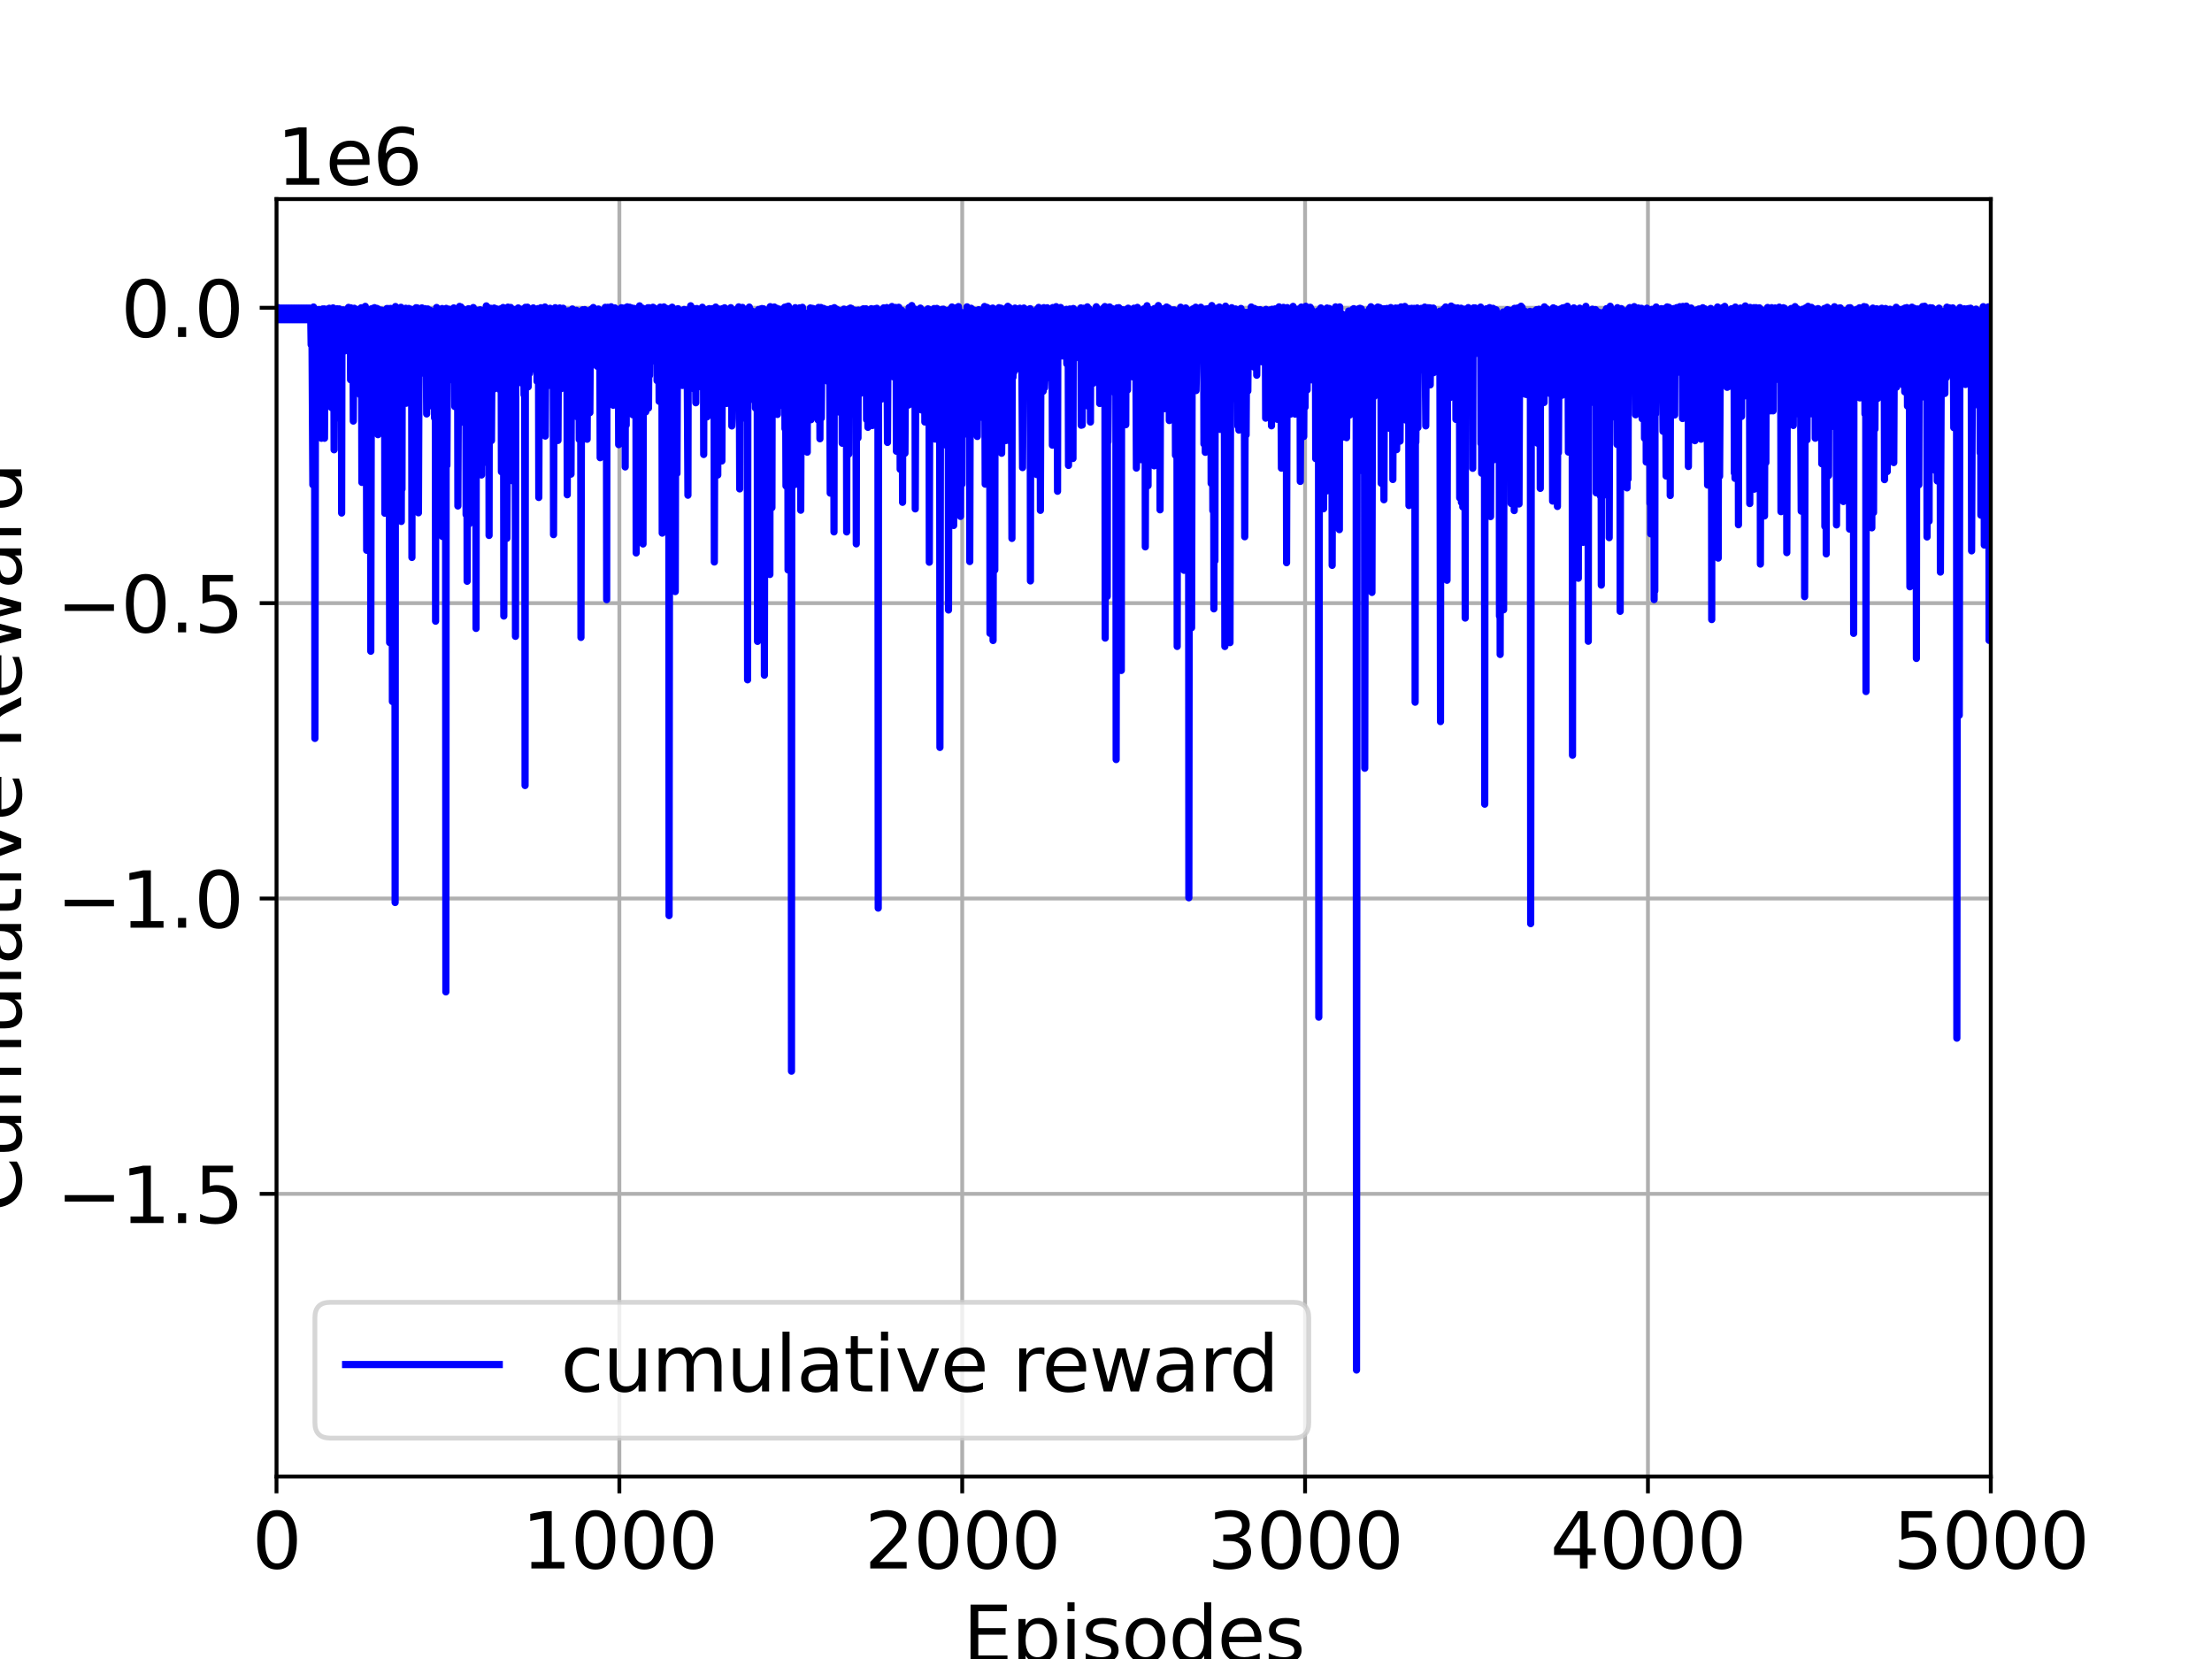 <?xml version="1.0" encoding="utf-8" standalone="no"?>
<!DOCTYPE svg PUBLIC "-//W3C//DTD SVG 1.1//EN"
  "http://www.w3.org/Graphics/SVG/1.1/DTD/svg11.dtd">
<svg height="345.6pt" version="1.1" viewBox="0 0 460.8 345.6" width="460.8pt" xmlns="http://www.w3.org/2000/svg" xmlns:xlink="http://www.w3.org/1999/xlink">
 <defs>
  <style type="text/css">*{stroke-linecap:butt;stroke-linejoin:round;}</style>
 </defs>
 <g id="figure_1">
  <g id="patch_1">
   <path d="M 0 345.6 
L 460.8 345.6 
L 460.8 0 
L 0 0 
z
" style="fill:#ffffff;"/>
  </g>
  <g id="axes_1">
   <g id="patch_2">
    <path d="M 57.6 307.584 
L 414.72 307.584 
L 414.72 41.472 
L 57.6 41.472 
z
" style="fill:#ffffff;"/>
   </g>
   <g id="matplotlib.axis_1">
    <g id="xtick_1">
     <g id="line2d_1">
      <path clip-path="url(#pf80758fcaa)" d="M 57.6 307.584 
L 57.6 41.472 
" style="fill:none;stroke:#b0b0b0;stroke-linecap:square;stroke-width:0.8;"/>
     </g>
     <g id="line2d_2">
      <defs>
       <path d="M 0 0 
L 0 3.5 
" id="m45ccf47c4a" style="stroke:#000000;stroke-width:0.8;"/>
      </defs>
      <g>
       <use style="stroke:#000000;stroke-width:0.8;" x="57.6" xlink:href="#m45ccf47c4a" y="307.584"/>
      </g>
     </g>
     <g id="text_1">
      <!-- 0 -->
      <g transform="translate(52.51 326.741)scale(0.16 -0.16)">
       <defs>
        <path d="M 2034 4250 
Q 1547 4250 1301 3770 
Q 1056 3291 1056 2328 
Q 1056 1369 1301 889 
Q 1547 409 2034 409 
Q 2525 409 2770 889 
Q 3016 1369 3016 2328 
Q 3016 3291 2770 3770 
Q 2525 4250 2034 4250 
z
M 2034 4750 
Q 2819 4750 3233 4129 
Q 3647 3509 3647 2328 
Q 3647 1150 3233 529 
Q 2819 -91 2034 -91 
Q 1250 -91 836 529 
Q 422 1150 422 2328 
Q 422 3509 836 4129 
Q 1250 4750 2034 4750 
z
" id="DejaVuSans-30" transform="scale(0.016)"/>
       </defs>
       <use xlink:href="#DejaVuSans-30"/>
      </g>
     </g>
    </g>
    <g id="xtick_2">
     <g id="line2d_3">
      <path clip-path="url(#pf80758fcaa)" d="M 129.024 307.584 
L 129.024 41.472 
" style="fill:none;stroke:#b0b0b0;stroke-linecap:square;stroke-width:0.8;"/>
     </g>
     <g id="line2d_4">
      <g>
       <use style="stroke:#000000;stroke-width:0.8;" x="129.024" xlink:href="#m45ccf47c4a" y="307.584"/>
      </g>
     </g>
     <g id="text_2">
      <!-- 1000 -->
      <g transform="translate(108.664 326.741)scale(0.16 -0.16)">
       <defs>
        <path d="M 794 531 
L 1825 531 
L 1825 4091 
L 703 3866 
L 703 4441 
L 1819 4666 
L 2450 4666 
L 2450 531 
L 3481 531 
L 3481 0 
L 794 0 
L 794 531 
z
" id="DejaVuSans-31" transform="scale(0.016)"/>
       </defs>
       <use xlink:href="#DejaVuSans-31"/>
       <use x="63.623" xlink:href="#DejaVuSans-30"/>
       <use x="127.246" xlink:href="#DejaVuSans-30"/>
       <use x="190.869" xlink:href="#DejaVuSans-30"/>
      </g>
     </g>
    </g>
    <g id="xtick_3">
     <g id="line2d_5">
      <path clip-path="url(#pf80758fcaa)" d="M 200.448 307.584 
L 200.448 41.472 
" style="fill:none;stroke:#b0b0b0;stroke-linecap:square;stroke-width:0.8;"/>
     </g>
     <g id="line2d_6">
      <g>
       <use style="stroke:#000000;stroke-width:0.8;" x="200.448" xlink:href="#m45ccf47c4a" y="307.584"/>
      </g>
     </g>
     <g id="text_3">
      <!-- 2000 -->
      <g transform="translate(180.088 326.741)scale(0.16 -0.16)">
       <defs>
        <path d="M 1228 531 
L 3431 531 
L 3431 0 
L 469 0 
L 469 531 
Q 828 903 1448 1529 
Q 2069 2156 2228 2338 
Q 2531 2678 2651 2914 
Q 2772 3150 2772 3378 
Q 2772 3750 2511 3984 
Q 2250 4219 1831 4219 
Q 1534 4219 1204 4116 
Q 875 4013 500 3803 
L 500 4441 
Q 881 4594 1212 4672 
Q 1544 4750 1819 4750 
Q 2544 4750 2975 4387 
Q 3406 4025 3406 3419 
Q 3406 3131 3298 2873 
Q 3191 2616 2906 2266 
Q 2828 2175 2409 1742 
Q 1991 1309 1228 531 
z
" id="DejaVuSans-32" transform="scale(0.016)"/>
       </defs>
       <use xlink:href="#DejaVuSans-32"/>
       <use x="63.623" xlink:href="#DejaVuSans-30"/>
       <use x="127.246" xlink:href="#DejaVuSans-30"/>
       <use x="190.869" xlink:href="#DejaVuSans-30"/>
      </g>
     </g>
    </g>
    <g id="xtick_4">
     <g id="line2d_7">
      <path clip-path="url(#pf80758fcaa)" d="M 271.872 307.584 
L 271.872 41.472 
" style="fill:none;stroke:#b0b0b0;stroke-linecap:square;stroke-width:0.8;"/>
     </g>
     <g id="line2d_8">
      <g>
       <use style="stroke:#000000;stroke-width:0.8;" x="271.872" xlink:href="#m45ccf47c4a" y="307.584"/>
      </g>
     </g>
     <g id="text_4">
      <!-- 3000 -->
      <g transform="translate(251.512 326.741)scale(0.16 -0.16)">
       <defs>
        <path d="M 2597 2516 
Q 3050 2419 3304 2112 
Q 3559 1806 3559 1356 
Q 3559 666 3084 287 
Q 2609 -91 1734 -91 
Q 1441 -91 1130 -33 
Q 819 25 488 141 
L 488 750 
Q 750 597 1062 519 
Q 1375 441 1716 441 
Q 2309 441 2620 675 
Q 2931 909 2931 1356 
Q 2931 1769 2642 2001 
Q 2353 2234 1838 2234 
L 1294 2234 
L 1294 2753 
L 1863 2753 
Q 2328 2753 2575 2939 
Q 2822 3125 2822 3475 
Q 2822 3834 2567 4026 
Q 2313 4219 1838 4219 
Q 1578 4219 1281 4162 
Q 984 4106 628 3988 
L 628 4550 
Q 988 4650 1302 4700 
Q 1616 4750 1894 4750 
Q 2613 4750 3031 4423 
Q 3450 4097 3450 3541 
Q 3450 3153 3228 2886 
Q 3006 2619 2597 2516 
z
" id="DejaVuSans-33" transform="scale(0.016)"/>
       </defs>
       <use xlink:href="#DejaVuSans-33"/>
       <use x="63.623" xlink:href="#DejaVuSans-30"/>
       <use x="127.246" xlink:href="#DejaVuSans-30"/>
       <use x="190.869" xlink:href="#DejaVuSans-30"/>
      </g>
     </g>
    </g>
    <g id="xtick_5">
     <g id="line2d_9">
      <path clip-path="url(#pf80758fcaa)" d="M 343.296 307.584 
L 343.296 41.472 
" style="fill:none;stroke:#b0b0b0;stroke-linecap:square;stroke-width:0.8;"/>
     </g>
     <g id="line2d_10">
      <g>
       <use style="stroke:#000000;stroke-width:0.8;" x="343.296" xlink:href="#m45ccf47c4a" y="307.584"/>
      </g>
     </g>
     <g id="text_5">
      <!-- 4000 -->
      <g transform="translate(322.936 326.741)scale(0.16 -0.16)">
       <defs>
        <path d="M 2419 4116 
L 825 1625 
L 2419 1625 
L 2419 4116 
z
M 2253 4666 
L 3047 4666 
L 3047 1625 
L 3713 1625 
L 3713 1100 
L 3047 1100 
L 3047 0 
L 2419 0 
L 2419 1100 
L 313 1100 
L 313 1709 
L 2253 4666 
z
" id="DejaVuSans-34" transform="scale(0.016)"/>
       </defs>
       <use xlink:href="#DejaVuSans-34"/>
       <use x="63.623" xlink:href="#DejaVuSans-30"/>
       <use x="127.246" xlink:href="#DejaVuSans-30"/>
       <use x="190.869" xlink:href="#DejaVuSans-30"/>
      </g>
     </g>
    </g>
    <g id="xtick_6">
     <g id="line2d_11">
      <path clip-path="url(#pf80758fcaa)" d="M 414.72 307.584 
L 414.72 41.472 
" style="fill:none;stroke:#b0b0b0;stroke-linecap:square;stroke-width:0.8;"/>
     </g>
     <g id="line2d_12">
      <g>
       <use style="stroke:#000000;stroke-width:0.8;" x="414.72" xlink:href="#m45ccf47c4a" y="307.584"/>
      </g>
     </g>
     <g id="text_6">
      <!-- 5000 -->
      <g transform="translate(394.36 326.741)scale(0.16 -0.16)">
       <defs>
        <path d="M 691 4666 
L 3169 4666 
L 3169 4134 
L 1269 4134 
L 1269 2991 
Q 1406 3038 1543 3061 
Q 1681 3084 1819 3084 
Q 2600 3084 3056 2656 
Q 3513 2228 3513 1497 
Q 3513 744 3044 326 
Q 2575 -91 1722 -91 
Q 1428 -91 1123 -41 
Q 819 9 494 109 
L 494 744 
Q 775 591 1075 516 
Q 1375 441 1709 441 
Q 2250 441 2565 725 
Q 2881 1009 2881 1497 
Q 2881 1984 2565 2268 
Q 2250 2553 1709 2553 
Q 1456 2553 1204 2497 
Q 953 2441 691 2322 
L 691 4666 
z
" id="DejaVuSans-35" transform="scale(0.016)"/>
       </defs>
       <use xlink:href="#DejaVuSans-35"/>
       <use x="63.623" xlink:href="#DejaVuSans-30"/>
       <use x="127.246" xlink:href="#DejaVuSans-30"/>
       <use x="190.869" xlink:href="#DejaVuSans-30"/>
      </g>
     </g>
    </g>
    <g id="text_7">
     <!-- Episodes -->
     <g transform="translate(200.572 346.226)scale(0.16 -0.16)">
      <defs>
       <path d="M 628 4666 
L 3578 4666 
L 3578 4134 
L 1259 4134 
L 1259 2753 
L 3481 2753 
L 3481 2222 
L 1259 2222 
L 1259 531 
L 3634 531 
L 3634 0 
L 628 0 
L 628 4666 
z
" id="DejaVuSans-45" transform="scale(0.016)"/>
       <path d="M 1159 525 
L 1159 -1331 
L 581 -1331 
L 581 3500 
L 1159 3500 
L 1159 2969 
Q 1341 3281 1617 3432 
Q 1894 3584 2278 3584 
Q 2916 3584 3314 3078 
Q 3713 2572 3713 1747 
Q 3713 922 3314 415 
Q 2916 -91 2278 -91 
Q 1894 -91 1617 61 
Q 1341 213 1159 525 
z
M 3116 1747 
Q 3116 2381 2855 2742 
Q 2594 3103 2138 3103 
Q 1681 3103 1420 2742 
Q 1159 2381 1159 1747 
Q 1159 1113 1420 752 
Q 1681 391 2138 391 
Q 2594 391 2855 752 
Q 3116 1113 3116 1747 
z
" id="DejaVuSans-70" transform="scale(0.016)"/>
       <path d="M 603 3500 
L 1178 3500 
L 1178 0 
L 603 0 
L 603 3500 
z
M 603 4863 
L 1178 4863 
L 1178 4134 
L 603 4134 
L 603 4863 
z
" id="DejaVuSans-69" transform="scale(0.016)"/>
       <path d="M 2834 3397 
L 2834 2853 
Q 2591 2978 2328 3040 
Q 2066 3103 1784 3103 
Q 1356 3103 1142 2972 
Q 928 2841 928 2578 
Q 928 2378 1081 2264 
Q 1234 2150 1697 2047 
L 1894 2003 
Q 2506 1872 2764 1633 
Q 3022 1394 3022 966 
Q 3022 478 2636 193 
Q 2250 -91 1575 -91 
Q 1294 -91 989 -36 
Q 684 19 347 128 
L 347 722 
Q 666 556 975 473 
Q 1284 391 1588 391 
Q 1994 391 2212 530 
Q 2431 669 2431 922 
Q 2431 1156 2273 1281 
Q 2116 1406 1581 1522 
L 1381 1569 
Q 847 1681 609 1914 
Q 372 2147 372 2553 
Q 372 3047 722 3315 
Q 1072 3584 1716 3584 
Q 2034 3584 2315 3537 
Q 2597 3491 2834 3397 
z
" id="DejaVuSans-73" transform="scale(0.016)"/>
       <path d="M 1959 3097 
Q 1497 3097 1228 2736 
Q 959 2375 959 1747 
Q 959 1119 1226 758 
Q 1494 397 1959 397 
Q 2419 397 2687 759 
Q 2956 1122 2956 1747 
Q 2956 2369 2687 2733 
Q 2419 3097 1959 3097 
z
M 1959 3584 
Q 2709 3584 3137 3096 
Q 3566 2609 3566 1747 
Q 3566 888 3137 398 
Q 2709 -91 1959 -91 
Q 1206 -91 779 398 
Q 353 888 353 1747 
Q 353 2609 779 3096 
Q 1206 3584 1959 3584 
z
" id="DejaVuSans-6f" transform="scale(0.016)"/>
       <path d="M 2906 2969 
L 2906 4863 
L 3481 4863 
L 3481 0 
L 2906 0 
L 2906 525 
Q 2725 213 2448 61 
Q 2172 -91 1784 -91 
Q 1150 -91 751 415 
Q 353 922 353 1747 
Q 353 2572 751 3078 
Q 1150 3584 1784 3584 
Q 2172 3584 2448 3432 
Q 2725 3281 2906 2969 
z
M 947 1747 
Q 947 1113 1208 752 
Q 1469 391 1925 391 
Q 2381 391 2643 752 
Q 2906 1113 2906 1747 
Q 2906 2381 2643 2742 
Q 2381 3103 1925 3103 
Q 1469 3103 1208 2742 
Q 947 2381 947 1747 
z
" id="DejaVuSans-64" transform="scale(0.016)"/>
       <path d="M 3597 1894 
L 3597 1613 
L 953 1613 
Q 991 1019 1311 708 
Q 1631 397 2203 397 
Q 2534 397 2845 478 
Q 3156 559 3463 722 
L 3463 178 
Q 3153 47 2828 -22 
Q 2503 -91 2169 -91 
Q 1331 -91 842 396 
Q 353 884 353 1716 
Q 353 2575 817 3079 
Q 1281 3584 2069 3584 
Q 2775 3584 3186 3129 
Q 3597 2675 3597 1894 
z
M 3022 2063 
Q 3016 2534 2758 2815 
Q 2500 3097 2075 3097 
Q 1594 3097 1305 2825 
Q 1016 2553 972 2059 
L 3022 2063 
z
" id="DejaVuSans-65" transform="scale(0.016)"/>
      </defs>
      <use xlink:href="#DejaVuSans-45"/>
      <use x="63.184" xlink:href="#DejaVuSans-70"/>
      <use x="126.66" xlink:href="#DejaVuSans-69"/>
      <use x="154.443" xlink:href="#DejaVuSans-73"/>
      <use x="206.543" xlink:href="#DejaVuSans-6f"/>
      <use x="267.725" xlink:href="#DejaVuSans-64"/>
      <use x="331.201" xlink:href="#DejaVuSans-65"/>
      <use x="392.725" xlink:href="#DejaVuSans-73"/>
     </g>
    </g>
   </g>
   <g id="matplotlib.axis_2">
    <g id="ytick_1">
     <g id="line2d_13">
      <path clip-path="url(#pf80758fcaa)" d="M 57.6 248.7 
L 414.72 248.7 
" style="fill:none;stroke:#b0b0b0;stroke-linecap:square;stroke-width:0.8;"/>
     </g>
     <g id="line2d_14">
      <defs>
       <path d="M 0 0 
L -3.5 0 
" id="m90ca95340b" style="stroke:#000000;stroke-width:0.8;"/>
      </defs>
      <g>
       <use style="stroke:#000000;stroke-width:0.8;" x="57.6" xlink:href="#m90ca95340b" y="248.7"/>
      </g>
     </g>
     <g id="text_8">
      <!-- −1.5 -->
      <g transform="translate(11.748 254.778)scale(0.16 -0.16)">
       <defs>
        <path d="M 678 2272 
L 4684 2272 
L 4684 1741 
L 678 1741 
L 678 2272 
z
" id="DejaVuSans-2212" transform="scale(0.016)"/>
        <path d="M 684 794 
L 1344 794 
L 1344 0 
L 684 0 
L 684 794 
z
" id="DejaVuSans-2e" transform="scale(0.016)"/>
       </defs>
       <use xlink:href="#DejaVuSans-2212"/>
       <use x="83.789" xlink:href="#DejaVuSans-31"/>
       <use x="147.412" xlink:href="#DejaVuSans-2e"/>
       <use x="179.199" xlink:href="#DejaVuSans-35"/>
      </g>
     </g>
    </g>
    <g id="ytick_2">
     <g id="line2d_15">
      <path clip-path="url(#pf80758fcaa)" d="M 57.6 187.172 
L 414.72 187.172 
" style="fill:none;stroke:#b0b0b0;stroke-linecap:square;stroke-width:0.8;"/>
     </g>
     <g id="line2d_16">
      <g>
       <use style="stroke:#000000;stroke-width:0.8;" x="57.6" xlink:href="#m90ca95340b" y="187.172"/>
      </g>
     </g>
     <g id="text_9">
      <!-- −1.0 -->
      <g transform="translate(11.748 193.251)scale(0.16 -0.16)">
       <use xlink:href="#DejaVuSans-2212"/>
       <use x="83.789" xlink:href="#DejaVuSans-31"/>
       <use x="147.412" xlink:href="#DejaVuSans-2e"/>
       <use x="179.199" xlink:href="#DejaVuSans-30"/>
      </g>
     </g>
    </g>
    <g id="ytick_3">
     <g id="line2d_17">
      <path clip-path="url(#pf80758fcaa)" d="M 57.6 125.645 
L 414.72 125.645 
" style="fill:none;stroke:#b0b0b0;stroke-linecap:square;stroke-width:0.8;"/>
     </g>
     <g id="line2d_18">
      <g>
       <use style="stroke:#000000;stroke-width:0.8;" x="57.6" xlink:href="#m90ca95340b" y="125.645"/>
      </g>
     </g>
     <g id="text_10">
      <!-- −0.5 -->
      <g transform="translate(11.748 131.724)scale(0.16 -0.16)">
       <use xlink:href="#DejaVuSans-2212"/>
       <use x="83.789" xlink:href="#DejaVuSans-30"/>
       <use x="147.412" xlink:href="#DejaVuSans-2e"/>
       <use x="179.199" xlink:href="#DejaVuSans-35"/>
      </g>
     </g>
    </g>
    <g id="ytick_4">
     <g id="line2d_19">
      <path clip-path="url(#pf80758fcaa)" d="M 57.6 64.117 
L 414.72 64.117 
" style="fill:none;stroke:#b0b0b0;stroke-linecap:square;stroke-width:0.8;"/>
     </g>
     <g id="line2d_20">
      <g>
       <use style="stroke:#000000;stroke-width:0.8;" x="57.6" xlink:href="#m90ca95340b" y="64.117"/>
      </g>
     </g>
     <g id="text_11">
      <!-- 0.0 -->
      <g transform="translate(25.155 70.196)scale(0.16 -0.16)">
       <use xlink:href="#DejaVuSans-30"/>
       <use x="63.623" xlink:href="#DejaVuSans-2e"/>
       <use x="95.41" xlink:href="#DejaVuSans-30"/>
      </g>
     </g>
    </g>
    <g id="text_12">
     <!-- Cumulative Reward -->
     <g transform="translate(4.42 252.524)rotate(-90)scale(0.16 -0.16)">
      <defs>
       <path d="M 4122 4306 
L 4122 3641 
Q 3803 3938 3442 4084 
Q 3081 4231 2675 4231 
Q 1875 4231 1450 3742 
Q 1025 3253 1025 2328 
Q 1025 1406 1450 917 
Q 1875 428 2675 428 
Q 3081 428 3442 575 
Q 3803 722 4122 1019 
L 4122 359 
Q 3791 134 3420 21 
Q 3050 -91 2638 -91 
Q 1578 -91 968 557 
Q 359 1206 359 2328 
Q 359 3453 968 4101 
Q 1578 4750 2638 4750 
Q 3056 4750 3426 4639 
Q 3797 4528 4122 4306 
z
" id="DejaVuSans-43" transform="scale(0.016)"/>
       <path d="M 544 1381 
L 544 3500 
L 1119 3500 
L 1119 1403 
Q 1119 906 1312 657 
Q 1506 409 1894 409 
Q 2359 409 2629 706 
Q 2900 1003 2900 1516 
L 2900 3500 
L 3475 3500 
L 3475 0 
L 2900 0 
L 2900 538 
Q 2691 219 2414 64 
Q 2138 -91 1772 -91 
Q 1169 -91 856 284 
Q 544 659 544 1381 
z
M 1991 3584 
L 1991 3584 
z
" id="DejaVuSans-75" transform="scale(0.016)"/>
       <path d="M 3328 2828 
Q 3544 3216 3844 3400 
Q 4144 3584 4550 3584 
Q 5097 3584 5394 3201 
Q 5691 2819 5691 2113 
L 5691 0 
L 5113 0 
L 5113 2094 
Q 5113 2597 4934 2840 
Q 4756 3084 4391 3084 
Q 3944 3084 3684 2787 
Q 3425 2491 3425 1978 
L 3425 0 
L 2847 0 
L 2847 2094 
Q 2847 2600 2669 2842 
Q 2491 3084 2119 3084 
Q 1678 3084 1418 2786 
Q 1159 2488 1159 1978 
L 1159 0 
L 581 0 
L 581 3500 
L 1159 3500 
L 1159 2956 
Q 1356 3278 1631 3431 
Q 1906 3584 2284 3584 
Q 2666 3584 2933 3390 
Q 3200 3197 3328 2828 
z
" id="DejaVuSans-6d" transform="scale(0.016)"/>
       <path d="M 603 4863 
L 1178 4863 
L 1178 0 
L 603 0 
L 603 4863 
z
" id="DejaVuSans-6c" transform="scale(0.016)"/>
       <path d="M 2194 1759 
Q 1497 1759 1228 1600 
Q 959 1441 959 1056 
Q 959 750 1161 570 
Q 1363 391 1709 391 
Q 2188 391 2477 730 
Q 2766 1069 2766 1631 
L 2766 1759 
L 2194 1759 
z
M 3341 1997 
L 3341 0 
L 2766 0 
L 2766 531 
Q 2569 213 2275 61 
Q 1981 -91 1556 -91 
Q 1019 -91 701 211 
Q 384 513 384 1019 
Q 384 1609 779 1909 
Q 1175 2209 1959 2209 
L 2766 2209 
L 2766 2266 
Q 2766 2663 2505 2880 
Q 2244 3097 1772 3097 
Q 1472 3097 1187 3025 
Q 903 2953 641 2809 
L 641 3341 
Q 956 3463 1253 3523 
Q 1550 3584 1831 3584 
Q 2591 3584 2966 3190 
Q 3341 2797 3341 1997 
z
" id="DejaVuSans-61" transform="scale(0.016)"/>
       <path d="M 1172 4494 
L 1172 3500 
L 2356 3500 
L 2356 3053 
L 1172 3053 
L 1172 1153 
Q 1172 725 1289 603 
Q 1406 481 1766 481 
L 2356 481 
L 2356 0 
L 1766 0 
Q 1100 0 847 248 
Q 594 497 594 1153 
L 594 3053 
L 172 3053 
L 172 3500 
L 594 3500 
L 594 4494 
L 1172 4494 
z
" id="DejaVuSans-74" transform="scale(0.016)"/>
       <path d="M 191 3500 
L 800 3500 
L 1894 563 
L 2988 3500 
L 3597 3500 
L 2284 0 
L 1503 0 
L 191 3500 
z
" id="DejaVuSans-76" transform="scale(0.016)"/>
       <path id="DejaVuSans-20" transform="scale(0.016)"/>
       <path d="M 2841 2188 
Q 3044 2119 3236 1894 
Q 3428 1669 3622 1275 
L 4263 0 
L 3584 0 
L 2988 1197 
Q 2756 1666 2539 1819 
Q 2322 1972 1947 1972 
L 1259 1972 
L 1259 0 
L 628 0 
L 628 4666 
L 2053 4666 
Q 2853 4666 3247 4331 
Q 3641 3997 3641 3322 
Q 3641 2881 3436 2590 
Q 3231 2300 2841 2188 
z
M 1259 4147 
L 1259 2491 
L 2053 2491 
Q 2509 2491 2742 2702 
Q 2975 2913 2975 3322 
Q 2975 3731 2742 3939 
Q 2509 4147 2053 4147 
L 1259 4147 
z
" id="DejaVuSans-52" transform="scale(0.016)"/>
       <path d="M 269 3500 
L 844 3500 
L 1563 769 
L 2278 3500 
L 2956 3500 
L 3675 769 
L 4391 3500 
L 4966 3500 
L 4050 0 
L 3372 0 
L 2619 2869 
L 1863 0 
L 1184 0 
L 269 3500 
z
" id="DejaVuSans-77" transform="scale(0.016)"/>
       <path d="M 2631 2963 
Q 2534 3019 2420 3045 
Q 2306 3072 2169 3072 
Q 1681 3072 1420 2755 
Q 1159 2438 1159 1844 
L 1159 0 
L 581 0 
L 581 3500 
L 1159 3500 
L 1159 2956 
Q 1341 3275 1631 3429 
Q 1922 3584 2338 3584 
Q 2397 3584 2469 3576 
Q 2541 3569 2628 3553 
L 2631 2963 
z
" id="DejaVuSans-72" transform="scale(0.016)"/>
      </defs>
      <use xlink:href="#DejaVuSans-43"/>
      <use x="69.824" xlink:href="#DejaVuSans-75"/>
      <use x="133.203" xlink:href="#DejaVuSans-6d"/>
      <use x="230.615" xlink:href="#DejaVuSans-75"/>
      <use x="293.994" xlink:href="#DejaVuSans-6c"/>
      <use x="321.777" xlink:href="#DejaVuSans-61"/>
      <use x="383.057" xlink:href="#DejaVuSans-74"/>
      <use x="422.266" xlink:href="#DejaVuSans-69"/>
      <use x="450.049" xlink:href="#DejaVuSans-76"/>
      <use x="509.229" xlink:href="#DejaVuSans-65"/>
      <use x="570.752" xlink:href="#DejaVuSans-20"/>
      <use x="602.539" xlink:href="#DejaVuSans-52"/>
      <use x="667.521" xlink:href="#DejaVuSans-65"/>
      <use x="729.045" xlink:href="#DejaVuSans-77"/>
      <use x="810.832" xlink:href="#DejaVuSans-61"/>
      <use x="872.111" xlink:href="#DejaVuSans-72"/>
      <use x="911.475" xlink:href="#DejaVuSans-64"/>
     </g>
    </g>
    <g id="text_13">
     <!-- 1e6 -->
     <g transform="translate(57.6 38.472)scale(0.16 -0.16)">
      <defs>
       <path d="M 2113 2584 
Q 1688 2584 1439 2293 
Q 1191 2003 1191 1497 
Q 1191 994 1439 701 
Q 1688 409 2113 409 
Q 2538 409 2786 701 
Q 3034 994 3034 1497 
Q 3034 2003 2786 2293 
Q 2538 2584 2113 2584 
z
M 3366 4563 
L 3366 3988 
Q 3128 4100 2886 4159 
Q 2644 4219 2406 4219 
Q 1781 4219 1451 3797 
Q 1122 3375 1075 2522 
Q 1259 2794 1537 2939 
Q 1816 3084 2150 3084 
Q 2853 3084 3261 2657 
Q 3669 2231 3669 1497 
Q 3669 778 3244 343 
Q 2819 -91 2113 -91 
Q 1303 -91 875 529 
Q 447 1150 447 2328 
Q 447 3434 972 4092 
Q 1497 4750 2381 4750 
Q 2619 4750 2861 4703 
Q 3103 4656 3366 4563 
z
" id="DejaVuSans-36" transform="scale(0.016)"/>
      </defs>
      <use xlink:href="#DejaVuSans-31"/>
      <use x="63.623" xlink:href="#DejaVuSans-65"/>
      <use x="125.146" xlink:href="#DejaVuSans-36"/>
     </g>
    </g>
   </g>
   <g id="line2d_21">
    <path clip-path="url(#pf80758fcaa)" d="M 57.6 64.174 
L 57.671 64.746 
L 57.814 66.61 
L 57.886 64.174 
L 57.957 64.746 
L 58.1 66.61 
L 58.171 64.174 
L 58.243 64.746 
L 58.386 66.61 
L 58.457 64.174 
L 58.529 64.746 
L 58.671 66.61 
L 58.743 64.174 
L 58.814 64.746 
L 58.957 66.61 
L 59.028 64.174 
L 59.1 64.746 
L 59.243 66.61 
L 59.314 64.174 
L 59.386 64.746 
L 59.528 66.61 
L 59.6 64.174 
L 59.671 64.746 
L 59.814 66.61 
L 59.886 64.174 
L 59.957 64.746 
L 60.1 66.61 
L 60.171 64.174 
L 60.243 64.746 
L 60.386 66.61 
L 60.457 64.174 
L 60.528 64.746 
L 60.671 66.61 
L 60.743 64.174 
L 60.814 64.746 
L 60.957 66.61 
L 61.028 64.174 
L 61.1 64.746 
L 61.243 66.61 
L 61.314 64.174 
L 61.385 64.746 
L 61.528 66.61 
L 61.6 64.174 
L 61.671 64.746 
L 61.814 66.61 
L 61.885 64.174 
L 61.957 64.746 
L 62.1 66.61 
L 62.171 64.174 
L 62.243 64.746 
L 62.385 66.61 
L 62.457 64.174 
L 62.528 64.746 
L 62.671 66.61 
L 62.743 64.174 
L 62.814 64.746 
L 62.957 66.61 
L 63.028 64.174 
L 63.1 64.746 
L 63.242 66.61 
L 63.314 64.174 
L 63.385 64.746 
L 63.528 66.61 
L 63.6 64.174 
L 63.671 64.746 
L 63.814 66.61 
L 63.885 64.174 
L 63.957 64.746 
L 64.1 66.61 
L 64.171 64.174 
L 64.242 64.746 
L 64.385 66.61 
L 64.457 64.174 
L 64.528 64.746 
L 64.671 66.61 
L 64.742 66.7 
L 64.814 71.81 
L 64.957 64.296 
L 65.171 100.988 
L 65.314 63.951 
L 65.385 68.6 
L 65.457 64.434 
L 65.528 70.873 
L 65.599 153.827 
L 65.742 64.417 
L 65.814 70.051 
L 65.885 68.798 
L 65.957 65.158 
L 66.028 72.653 
L 66.171 66.008 
L 66.242 66.507 
L 66.314 72.88 
L 66.457 64.48 
L 66.528 66.412 
L 66.599 89.716 
L 66.671 79.657 
L 66.814 65.481 
L 66.885 65.423 
L 66.957 91.304 
L 67.028 66.397 
L 67.099 72.32 
L 67.242 64.355 
L 67.314 64.715 
L 67.385 64.567 
L 67.457 81.541 
L 67.528 64.347 
L 67.599 91.299 
L 67.742 64.512 
L 67.814 64.646 
L 67.885 66.333 
L 67.956 64.646 
L 68.028 67.395 
L 68.099 82.66 
L 68.242 64.567 
L 68.314 64.347 
L 68.456 65.24 
L 68.528 75.046 
L 68.599 64.217 
L 68.671 67.645 
L 68.742 64.762 
L 68.814 65.48 
L 68.885 80.491 
L 68.956 64.642 
L 69.028 84.899 
L 69.099 70.181 
L 69.171 72.094 
L 69.242 64.617 
L 69.314 79.431 
L 69.385 64.142 
L 69.456 65.379 
L 69.528 70.618 
L 69.599 93.703 
L 69.671 72.119 
L 69.742 79.536 
L 69.814 64.355 
L 69.885 69.669 
L 69.956 69.072 
L 70.099 81.493 
L 70.242 64.322 
L 70.313 65.258 
L 70.385 67.457 
L 70.456 87.058 
L 70.599 66.522 
L 70.671 64.349 
L 70.742 67.577 
L 70.813 79.059 
L 70.885 64.755 
L 70.956 69.568 
L 71.028 65.034 
L 71.099 65.611 
L 71.171 106.877 
L 71.242 65.432 
L 71.313 66.174 
L 71.456 64.544 
L 71.528 67.265 
L 71.599 65.34 
L 71.671 69.318 
L 71.742 68.421 
L 71.885 73.07 
L 71.956 71.335 
L 72.099 64.692 
L 72.242 71.329 
L 72.385 64.327 
L 72.528 70.929 
L 72.599 64.03 
L 72.67 65.147 
L 72.742 64.452 
L 72.813 64.558 
L 72.956 64.48 
L 73.028 79.116 
L 73.099 64.129 
L 73.17 69.86 
L 73.242 71.573 
L 73.313 69.775 
L 73.385 70.259 
L 73.456 72.094 
L 73.528 69.183 
L 73.599 87.72 
L 73.742 64.354 
L 73.813 64.215 
L 73.885 71.052 
L 73.956 64.419 
L 74.028 81.639 
L 74.099 67.84 
L 74.17 76.292 
L 74.242 75.689 
L 74.385 68.553 
L 74.456 77.756 
L 74.527 64.49 
L 74.599 69.101 
L 74.67 81.189 
L 74.742 65.081 
L 74.813 67.167 
L 74.885 64.731 
L 74.956 67.402 
L 75.027 82.239 
L 75.099 66.431 
L 75.17 82.029 
L 75.242 64.114 
L 75.313 69.802 
L 75.385 100.496 
L 75.527 64.109 
L 75.599 64.455 
L 75.67 72.288 
L 75.813 64.656 
L 75.885 64.279 
L 76.027 95.011 
L 76.099 63.819 
L 76.17 65.24 
L 76.313 80.358 
L 76.385 114.633 
L 76.527 64.596 
L 76.599 64.872 
L 76.67 73.6 
L 76.742 72.297 
L 76.813 68.292 
L 76.884 79.391 
L 76.956 67.196 
L 77.027 67.615 
L 77.099 66.584 
L 77.17 68.357 
L 77.242 135.663 
L 77.384 64.328 
L 77.456 66.363 
L 77.527 64.999 
L 77.599 74.157 
L 77.67 64.231 
L 77.813 72.687 
L 78.027 64.094 
L 78.099 65.373 
L 78.17 71.194 
L 78.242 86.596 
L 78.313 64.776 
L 78.384 65.433 
L 78.456 68.696 
L 78.527 64.242 
L 78.599 86.282 
L 78.67 65.513 
L 78.742 90.549 
L 78.813 64.406 
L 78.884 68.575 
L 78.956 67.863 
L 79.027 65.376 
L 79.099 71.228 
L 79.241 64.805 
L 79.313 82.349 
L 79.456 64.602 
L 79.527 70.268 
L 79.67 66.747 
L 79.741 66.434 
L 79.813 87.121 
L 79.956 65.542 
L 80.027 75.065 
L 80.099 65.982 
L 80.17 106.922 
L 80.241 68.448 
L 80.313 92.51 
L 80.384 85.34 
L 80.456 79.046 
L 80.527 83.567 
L 80.599 64.268 
L 80.67 64.708 
L 80.741 65.429 
L 80.813 105.906 
L 80.884 64.269 
L 80.956 82.892 
L 81.027 65.988 
L 81.17 133.861 
L 81.241 64.645 
L 81.313 67.401 
L 81.384 64.249 
L 81.456 68.866 
L 81.527 92.086 
L 81.598 64.806 
L 81.67 72.448 
L 81.741 146.14 
L 81.813 64.729 
L 81.884 77.184 
L 81.956 64.316 
L 82.027 85.362 
L 82.241 64.39 
L 82.313 188.011 
L 82.384 63.853 
L 82.456 68.007 
L 82.527 64.575 
L 82.598 65.396 
L 82.67 64.288 
L 82.741 64.759 
L 82.813 100.606 
L 82.884 65.068 
L 82.956 74.806 
L 83.027 74.144 
L 83.17 64.54 
L 83.241 68.231 
L 83.313 65.959 
L 83.455 74.279 
L 83.527 64.011 
L 83.598 108.629 
L 83.67 65.251 
L 83.741 101.913 
L 83.813 64.639 
L 83.884 64.797 
L 83.955 65.802 
L 84.027 81.481 
L 84.098 66.464 
L 84.17 70.389 
L 84.241 66.786 
L 84.313 73.529 
L 84.384 64.902 
L 84.455 65.57 
L 84.527 64.219 
L 84.598 84.009 
L 84.67 64.872 
L 84.741 66.057 
L 84.813 64.64 
L 84.884 69.945 
L 84.955 69.164 
L 85.027 64.273 
L 85.098 64.851 
L 85.17 64.255 
L 85.384 67.993 
L 85.455 83.439 
L 85.527 64.962 
L 85.598 68.371 
L 85.67 64.44 
L 85.741 68.02 
L 85.812 116.127 
L 85.884 64.968 
L 85.955 87.238 
L 86.098 64.497 
L 86.17 65.818 
L 86.241 65.469 
L 86.384 85.932 
L 86.455 69.375 
L 86.527 98.325 
L 86.67 64.106 
L 86.741 69.132 
L 86.884 64.122 
L 86.955 80.786 
L 87.027 66.296 
L 87.098 68.122 
L 87.17 106.828 
L 87.312 69.01 
L 87.384 66.356 
L 87.455 78.019 
L 87.527 73.316 
L 87.598 66.151 
L 87.67 75.361 
L 87.741 71.469 
L 87.884 64.137 
L 88.027 70.597 
L 88.098 65.479 
L 88.169 72.101 
L 88.241 65.311 
L 88.312 73.121 
L 88.384 64.608 
L 88.455 66.017 
L 88.527 64.301 
L 88.669 67.186 
L 88.741 64.847 
L 88.884 86.233 
L 89.027 67.592 
L 89.098 64.359 
L 89.241 83.412 
L 89.384 66.161 
L 89.455 73.647 
L 89.598 64.637 
L 89.669 68.206 
L 89.741 65.578 
L 89.812 70.55 
L 89.884 68.909 
L 89.955 65.366 
L 90.098 79.629 
L 90.169 65.675 
L 90.241 65.828 
L 90.312 84.836 
L 90.384 79.314 
L 90.455 66.502 
L 90.526 87.069 
L 90.598 65.466 
L 90.669 66.453 
L 90.741 129.405 
L 90.812 67.809 
L 90.884 99.153 
L 90.955 64.054 
L 91.026 65.359 
L 91.169 64.309 
L 91.241 66.24 
L 91.312 88.693 
L 91.384 65.065 
L 91.455 85.887 
L 91.526 65.654 
L 91.598 68.039 
L 91.669 72.182 
L 91.812 64.569 
L 91.884 64.506 
L 91.955 65.029 
L 92.026 64.94 
L 92.098 64.269 
L 92.169 111.765 
L 92.241 64.792 
L 92.312 66.987 
L 92.383 65.301 
L 92.455 84.492 
L 92.669 68.308 
L 92.741 70.887 
L 92.812 86.422 
L 92.883 206.626 
L 92.955 64.241 
L 93.026 94.301 
L 93.098 96.964 
L 93.241 68.902 
L 93.383 70.283 
L 93.455 73.387 
L 93.526 64.415 
L 93.669 73.432 
L 93.741 73.191 
L 93.812 64.867 
L 93.883 66.428 
L 93.955 67.477 
L 94.026 79.093 
L 94.169 64.503 
L 94.312 66.01 
L 94.455 76.454 
L 94.526 64.142 
L 94.598 75.707 
L 94.669 66.312 
L 94.74 84.691 
L 94.883 66.054 
L 95.026 83.394 
L 95.098 66.912 
L 95.169 67.911 
L 95.24 64.296 
L 95.312 64.967 
L 95.383 105.409 
L 95.526 71.808 
L 95.74 63.827 
L 95.812 69.81 
L 95.883 69.571 
L 96.026 63.941 
L 96.098 66.779 
L 96.169 66.437 
L 96.24 87.94 
L 96.312 74.32 
L 96.383 83.417 
L 96.455 64.368 
L 96.526 67.904 
L 96.598 72.943 
L 96.74 64.527 
L 96.812 64.738 
L 96.955 85.352 
L 97.026 76.514 
L 97.097 107.206 
L 97.169 64.781 
L 97.24 70.871 
L 97.312 121.09 
L 97.455 76.545 
L 97.597 64.307 
L 97.669 65.124 
L 97.74 109.121 
L 97.883 65.029 
L 97.955 104.198 
L 98.097 65.092 
L 98.169 64.568 
L 98.24 65.48 
L 98.455 75.167 
L 98.597 64.063 
L 98.669 83.492 
L 98.74 64.434 
L 98.812 69.066 
L 98.883 69.339 
L 98.954 66.878 
L 99.026 72.376 
L 99.097 66.394 
L 99.169 130.913 
L 99.24 65.944 
L 99.312 93.23 
L 99.454 65.739 
L 99.526 66.105 
L 99.597 64.633 
L 99.74 68.784 
L 99.812 87.196 
L 100.026 64.535 
L 100.097 68.457 
L 100.169 64.666 
L 100.24 66.908 
L 100.312 98.953 
L 100.383 66.495 
L 100.454 69.29 
L 100.526 96.549 
L 100.597 66.854 
L 100.669 82.21 
L 100.74 65.496 
L 100.812 73.624 
L 100.883 65.603 
L 100.954 71.312 
L 101.026 64.524 
L 101.097 68.37 
L 101.169 64.674 
L 101.24 64.829 
L 101.311 63.722 
L 101.383 72.033 
L 101.526 64.127 
L 101.597 64.232 
L 101.669 69.436 
L 101.74 64.085 
L 101.811 64.448 
L 101.883 111.543 
L 101.954 65.334 
L 102.026 69.509 
L 102.097 69.205 
L 102.24 64.788 
L 102.311 64.234 
L 102.383 91.787 
L 102.526 67.822 
L 102.669 64.665 
L 102.74 64.944 
L 102.811 71.447 
L 102.954 64.167 
L 103.026 80.994 
L 103.097 67.867 
L 103.169 68.954 
L 103.311 64.32 
L 103.383 64.659 
L 103.454 77.425 
L 103.526 72.231 
L 103.597 64.397 
L 103.668 64.731 
L 103.74 76.655 
L 103.954 65.361 
L 104.026 76.472 
L 104.097 64.633 
L 104.168 81.24 
L 104.311 65.108 
L 104.383 64.304 
L 104.454 98.277 
L 104.526 84.635 
L 104.597 79.41 
L 104.668 64.68 
L 104.74 66.628 
L 104.811 64.056 
L 104.883 64.475 
L 104.954 128.335 
L 105.097 73.044 
L 105.168 64.95 
L 105.24 67.038 
L 105.311 67.555 
L 105.383 65.763 
L 105.454 68.887 
L 105.526 68.741 
L 105.597 112.146 
L 105.811 63.982 
L 105.883 70.467 
L 105.954 64.638 
L 106.025 64.94 
L 106.097 64.34 
L 106.168 89.64 
L 106.24 64.489 
L 106.311 66.673 
L 106.383 64.047 
L 106.454 64.495 
L 106.597 89.686 
L 106.74 68.117 
L 106.811 100.177 
L 106.883 65.696 
L 106.954 65.808 
L 107.168 86.606 
L 107.24 64.482 
L 107.311 65.151 
L 107.383 132.562 
L 107.454 68.188 
L 107.525 72.151 
L 107.668 66.357 
L 107.74 68.425 
L 107.811 77.365 
L 107.954 64.146 
L 108.168 64.979 
L 108.24 64.797 
L 108.311 65.509 
L 108.382 64.679 
L 108.454 69.12 
L 108.525 64.725 
L 108.597 79.764 
L 108.668 65.207 
L 108.74 74.576 
L 108.811 67.182 
L 108.882 68.001 
L 108.954 64.365 
L 109.025 64.661 
L 109.168 82.255 
L 109.24 65.576 
L 109.311 86.883 
L 109.382 163.639 
L 109.454 64.016 
L 109.525 65.494 
L 109.597 64.752 
L 109.668 64.782 
L 109.74 69.84 
L 109.811 68.133 
L 109.882 63.992 
L 109.954 66.22 
L 110.025 80.591 
L 110.097 66.409 
L 110.168 74.093 
L 110.239 67.183 
L 110.311 77.786 
L 110.454 64.847 
L 110.525 67.781 
L 110.597 77.063 
L 110.739 64.515 
L 110.811 66.077 
L 110.882 65.239 
L 111.025 64.231 
L 111.097 64.141 
L 111.168 73.797 
L 111.239 64.278 
L 111.311 65.698 
L 111.382 64.662 
L 111.454 64.727 
L 111.525 65.839 
L 111.597 64.66 
L 111.739 69.95 
L 111.811 64.529 
L 111.882 79.432 
L 111.954 64.63 
L 112.025 65.387 
L 112.097 64.285 
L 112.168 65.643 
L 112.239 103.637 
L 112.382 64.362 
L 112.454 64.83 
L 112.525 68.818 
L 112.668 64.106 
L 112.882 64.981 
L 112.954 64.795 
L 113.311 73.034 
L 113.382 70.334 
L 113.454 87.902 
L 113.525 63.949 
L 113.596 90.844 
L 113.668 77.826 
L 113.739 64.393 
L 113.811 66.81 
L 113.882 64.232 
L 113.954 66.435 
L 114.025 76.235 
L 114.168 65.265 
L 114.239 80.31 
L 114.311 73.072 
L 114.596 64.219 
L 114.668 66.08 
L 114.739 65.761 
L 114.811 73.692 
L 114.882 69.483 
L 115.096 64.815 
L 115.168 68.716 
L 115.239 64.751 
L 115.311 111.375 
L 115.453 70.891 
L 115.596 64.699 
L 115.668 64.099 
L 115.811 72.201 
L 115.882 79.955 
L 116.025 64.528 
L 116.096 64.972 
L 116.168 64.653 
L 116.239 91.757 
L 116.382 64.863 
L 116.453 76.221 
L 116.525 71.307 
L 116.596 64.155 
L 116.668 64.822 
L 116.739 75.74 
L 116.81 69.268 
L 116.882 80.981 
L 117.025 66.961 
L 117.096 64.716 
L 117.168 70.292 
L 117.31 64.211 
L 117.382 76.381 
L 117.453 73.952 
L 117.525 72.397 
L 117.596 65.534 
L 117.668 66.896 
L 117.739 80.951 
L 117.882 65.428 
L 118.025 74.314 
L 118.096 66.539 
L 118.168 103.07 
L 118.31 66.089 
L 118.382 66.397 
L 118.453 64.751 
L 118.525 85.514 
L 118.596 66.259 
L 118.668 66.323 
L 118.739 66.408 
L 118.81 66.152 
L 118.882 66.887 
L 118.953 98.774 
L 119.096 64.825 
L 119.167 81.931 
L 119.239 64.368 
L 119.31 66.49 
L 119.382 78.219 
L 119.453 69.127 
L 119.525 77.048 
L 119.596 69.684 
L 119.667 70.857 
L 119.739 77.067 
L 119.953 64.709 
L 120.025 69.432 
L 120.096 64.656 
L 120.167 64.828 
L 120.239 86.846 
L 120.31 65.366 
L 120.382 72.612 
L 120.453 74.854 
L 120.525 65.631 
L 120.596 66.194 
L 120.667 91.556 
L 120.739 65.418 
L 120.81 68.288 
L 120.882 70.758 
L 120.953 67.731 
L 121.025 132.787 
L 121.167 67.654 
L 121.239 68.246 
L 121.382 64.537 
L 121.453 64.902 
L 121.524 69.389 
L 121.596 65.491 
L 121.667 65.658 
L 121.81 64.497 
L 121.882 65.962 
L 121.953 65.89 
L 122.096 64.665 
L 122.167 64.743 
L 122.31 91.505 
L 122.453 66.151 
L 122.524 65.11 
L 122.596 67.608 
L 122.667 67.11 
L 122.739 66.949 
L 122.81 64.901 
L 122.882 85.966 
L 122.953 74.513 
L 123.024 75.721 
L 123.167 64.419 
L 123.31 73.455 
L 123.382 69.904 
L 123.524 68.306 
L 123.596 64.057 
L 123.739 73.649 
L 123.81 64.551 
L 123.881 64.671 
L 123.953 64.515 
L 124.024 65.102 
L 124.096 67.744 
L 124.167 66.569 
L 124.239 64.943 
L 124.31 68.008 
L 124.381 76.29 
L 124.453 73.619 
L 124.596 64.633 
L 124.667 64.377 
L 124.81 68.213 
L 124.881 64.579 
L 124.953 69.938 
L 125.024 95.35 
L 125.096 66.357 
L 125.167 66.792 
L 125.239 69.722 
L 125.31 68.231 
L 125.381 64.937 
L 125.453 83.034 
L 125.596 67.003 
L 125.667 87.146 
L 125.81 67.68 
L 125.953 64.959 
L 126.024 71.172 
L 126.096 64.016 
L 126.167 69.527 
L 126.238 67.13 
L 126.31 66.54 
L 126.381 124.924 
L 126.453 64.375 
L 126.524 76.511 
L 126.596 64.014 
L 126.667 71.682 
L 126.81 64.147 
L 126.881 77.195 
L 126.953 64.175 
L 127.024 65.065 
L 127.096 82.742 
L 127.238 64.397 
L 127.31 63.906 
L 127.381 74.914 
L 127.453 72.271 
L 127.596 66.652 
L 127.667 70.387 
L 127.738 84.43 
L 127.81 64.861 
L 127.881 74.465 
L 127.953 65.342 
L 128.024 73.744 
L 128.095 64.14 
L 128.167 68.292 
L 128.238 64.292 
L 128.31 76.97 
L 128.381 74.008 
L 128.453 77.902 
L 128.595 65.1 
L 128.667 71.926 
L 128.738 64.738 
L 128.81 70.129 
L 128.881 92.629 
L 128.953 65.645 
L 129.024 84.59 
L 129.095 67.099 
L 129.167 69.737 
L 129.238 72.115 
L 129.31 64.815 
L 129.381 83.188 
L 129.453 64.106 
L 129.524 69.395 
L 129.595 64.411 
L 129.667 83.493 
L 129.738 76.633 
L 129.81 64.247 
L 129.881 66.845 
L 129.953 69.791 
L 130.024 64.169 
L 130.095 72.664 
L 130.167 67.417 
L 130.238 97.271 
L 130.31 64.212 
L 130.381 80.609 
L 130.452 88.554 
L 130.524 64.911 
L 130.595 73.198 
L 130.667 63.92 
L 130.881 72.003 
L 130.952 70.124 
L 131.024 77.211 
L 131.167 64.004 
L 131.238 64.695 
L 131.31 69.05 
L 131.381 80.294 
L 131.524 64.131 
L 131.667 64.425 
L 131.81 86.403 
L 131.881 64.222 
L 131.952 78.859 
L 132.095 64.249 
L 132.167 69.133 
L 132.238 66.215 
L 132.31 72.173 
L 132.452 64.646 
L 132.524 115.196 
L 132.595 64.293 
L 132.667 64.434 
L 132.738 70.519 
L 132.809 64.617 
L 132.881 81.582 
L 133.024 67.812 
L 133.095 69.632 
L 133.238 63.713 
L 133.309 81.105 
L 133.452 64.132 
L 133.524 66.328 
L 133.595 89.529 
L 133.738 67.734 
L 133.809 73.593 
L 133.881 64.2 
L 133.952 113.324 
L 134.024 77.786 
L 134.095 81.894 
L 134.238 65.517 
L 134.309 69.859 
L 134.381 65.333 
L 134.524 85.797 
L 134.595 66 
L 134.666 66.11 
L 134.738 66.351 
L 134.809 69.568 
L 134.952 64.108 
L 135.024 64.635 
L 135.095 85.008 
L 135.238 64.101 
L 135.309 78.24 
L 135.381 66.232 
L 135.452 71.285 
L 135.595 64.383 
L 135.666 64.71 
L 135.738 64.655 
L 135.809 64.791 
L 135.881 66.797 
L 135.952 75.189 
L 136.024 64.002 
L 136.095 64.778 
L 136.166 75.042 
L 136.238 64.125 
L 136.309 69.295 
L 136.381 69.637 
L 136.595 64.455 
L 136.666 66.99 
L 136.738 66.853 
L 136.809 68.017 
L 136.881 79.295 
L 136.952 64.989 
L 137.023 65.728 
L 137.095 65.033 
L 137.238 66.798 
L 137.309 83.604 
L 137.381 65.014 
L 137.452 67.099 
L 137.523 63.982 
L 137.595 64.112 
L 137.738 65.256 
L 137.809 74.88 
L 137.881 70.517 
L 137.952 111.059 
L 138.023 65.087 
L 138.095 72.766 
L 138.166 65.251 
L 138.238 68.823 
L 138.309 63.937 
L 138.381 65.168 
L 138.452 66.215 
L 138.595 75.59 
L 138.738 64.214 
L 138.809 68.55 
L 138.881 64.943 
L 138.952 76.581 
L 139.023 74.049 
L 139.095 69.669 
L 139.166 91.621 
L 139.238 64.623 
L 139.309 72.787 
L 139.38 190.737 
L 139.523 65.277 
L 139.595 67.351 
L 139.666 64.216 
L 139.809 67.725 
L 139.88 76.151 
L 140.023 63.995 
L 140.095 64.096 
L 140.166 64.902 
L 140.238 64.357 
L 140.309 66.94 
L 140.38 89.969 
L 140.452 67.06 
L 140.523 88.548 
L 140.595 71.108 
L 140.666 123.235 
L 140.809 64.667 
L 140.88 65.029 
L 140.952 69.331 
L 141.023 98.625 
L 141.166 64.631 
L 141.238 64.306 
L 141.309 77.082 
L 141.38 72.76 
L 141.452 67.055 
L 141.523 68.848 
L 141.595 67.823 
L 141.666 76.121 
L 141.809 65.145 
L 141.952 66.319 
L 142.166 80.295 
L 142.237 64.867 
L 142.309 65.389 
L 142.452 78.691 
L 142.523 64.466 
L 142.595 75.274 
L 142.666 72.562 
L 142.809 65.225 
L 142.952 66.957 
L 143.023 64.558 
L 143.095 65.248 
L 143.309 103.164 
L 143.38 64.812 
L 143.452 69.363 
L 143.523 66.927 
L 143.594 68.611 
L 143.666 73.001 
L 143.737 64.512 
L 143.809 68.488 
L 143.88 63.7 
L 144.023 70.423 
L 144.166 64.141 
L 144.237 69.584 
L 144.38 64.257 
L 144.452 65.793 
L 144.594 81.049 
L 144.666 64.295 
L 144.737 67.335 
L 144.809 65.311 
L 144.952 83.903 
L 145.023 64.539 
L 145.094 65.222 
L 145.166 64.27 
L 145.237 67.769 
L 145.309 64.668 
L 145.38 74.794 
L 145.452 64.456 
L 145.523 66.418 
L 145.594 64.791 
L 145.666 66.31 
L 145.809 80.554 
L 145.88 66.551 
L 145.951 73.405 
L 146.094 64.641 
L 146.166 64.7 
L 146.237 66.942 
L 146.309 64.006 
L 146.38 70.053 
L 146.451 64.934 
L 146.523 65.408 
L 146.594 94.678 
L 146.666 67.946 
L 146.737 75.272 
L 146.88 64.763 
L 146.951 64.736 
L 147.023 65.145 
L 147.094 64.493 
L 147.166 65.543 
L 147.237 64.886 
L 147.309 86.84 
L 147.451 65.585 
L 147.594 66.734 
L 147.666 68.784 
L 147.737 64.293 
L 147.951 71.965 
L 148.094 65.004 
L 148.166 75.872 
L 148.237 64.336 
L 148.308 66.432 
L 148.38 64.313 
L 148.451 66.248 
L 148.523 71.451 
L 148.594 70.269 
L 148.666 68.51 
L 148.737 70.331 
L 148.808 117.076 
L 148.951 69.934 
L 149.094 63.966 
L 149.308 84.219 
L 149.451 65.038 
L 149.523 98.952 
L 149.594 64.511 
L 149.666 67.316 
L 149.737 64.371 
L 149.808 65.104 
L 149.88 67.691 
L 149.951 66.996 
L 150.023 65.063 
L 150.094 83.063 
L 150.237 65.733 
L 150.308 64.567 
L 150.38 96.029 
L 150.523 64.286 
L 150.594 66.627 
L 150.665 65.891 
L 150.808 64.271 
L 150.88 81.657 
L 150.951 64.115 
L 151.023 64.66 
L 151.094 70.765 
L 151.165 68.584 
L 151.237 64.941 
L 151.38 84.043 
L 151.594 66.13 
L 151.665 72.71 
L 151.808 65.094 
L 151.88 78.249 
L 152.023 66.02 
L 152.237 64.094 
L 152.308 64.423 
L 152.38 65.291 
L 152.451 88.735 
L 152.522 87.198 
L 152.737 68.433 
L 152.808 67.836 
L 152.88 78.21 
L 153.022 65.244 
L 153.094 80.814 
L 153.237 64.599 
L 153.308 70.851 
L 153.451 64.455 
L 153.522 66.982 
L 153.665 64.318 
L 153.737 74.403 
L 153.88 63.921 
L 154.022 79.571 
L 154.094 101.851 
L 154.165 69.081 
L 154.237 75.958 
L 154.38 65.53 
L 154.451 65.075 
L 154.594 68.045 
L 154.665 64.036 
L 154.737 87.095 
L 154.808 76.906 
L 154.951 66.28 
L 155.022 64.823 
L 155.094 84.303 
L 155.165 82.354 
L 155.237 65.096 
L 155.308 65.162 
L 155.451 67.86 
L 155.522 74.582 
L 155.594 65.363 
L 155.665 81.645 
L 155.737 141.622 
L 155.808 65.043 
L 155.879 83.349 
L 155.951 80.347 
L 156.094 63.97 
L 156.165 64.985 
L 156.237 73.521 
L 156.308 65.176 
L 156.379 83.215 
L 156.451 69.808 
L 156.522 75.05 
L 156.594 64.747 
L 156.737 73.715 
L 156.879 66.72 
L 157.022 75.669 
L 157.165 67.476 
L 157.308 64.968 
L 157.379 85.017 
L 157.451 83.952 
L 157.522 65.182 
L 157.594 65.959 
L 157.736 73.444 
L 157.808 133.613 
L 157.951 74.892 
L 158.022 64.469 
L 158.094 81.866 
L 158.236 65.025 
L 158.379 81.528 
L 158.522 64.346 
L 158.665 81.637 
L 158.736 64.278 
L 158.808 65.112 
L 158.879 69.001 
L 158.951 67.452 
L 159.022 64.32 
L 159.165 80.887 
L 159.236 140.654 
L 159.379 64.941 
L 159.593 75.442 
L 159.665 64.872 
L 159.736 66.085 
L 159.808 74.482 
L 159.951 65.373 
L 160.022 64.704 
L 160.093 67.14 
L 160.165 65.247 
L 160.236 104.79 
L 160.308 64.26 
L 160.379 119.679 
L 160.451 63.881 
L 160.522 79.656 
L 160.593 64.945 
L 160.665 65.522 
L 160.736 64.372 
L 160.808 105.754 
L 160.879 67.811 
L 160.951 76.312 
L 161.022 67.046 
L 161.093 70.269 
L 161.165 69.589 
L 161.236 74.988 
L 161.308 63.953 
L 161.379 66.518 
L 161.522 69.009 
L 161.593 65.81 
L 161.736 72.931 
L 161.808 64.211 
L 161.879 66.194 
L 161.95 86.342 
L 162.022 65.43 
L 162.165 83.451 
L 162.308 64.392 
L 162.379 66.322 
L 162.45 84.504 
L 162.522 77.503 
L 162.593 64.901 
L 162.665 67.934 
L 162.736 69.385 
L 162.808 66.551 
L 162.879 74.332 
L 162.95 74.325 
L 163.093 64.679 
L 163.165 71.49 
L 163.308 64.203 
L 163.379 81.604 
L 163.45 64 
L 163.522 89.298 
L 163.593 65.422 
L 163.736 101.234 
L 163.807 63.902 
L 163.879 64.227 
L 163.95 67.373 
L 164.022 95.196 
L 164.093 64.384 
L 164.165 118.732 
L 164.236 63.768 
L 164.307 66.786 
L 164.379 67.938 
L 164.45 65.474 
L 164.522 71.952 
L 164.665 64.992 
L 164.736 66.422 
L 164.807 77.937 
L 164.879 223.157 
L 164.95 66.601 
L 165.022 77.582 
L 165.093 83.507 
L 165.165 69.76 
L 165.236 69.973 
L 165.307 67.137 
L 165.379 76.899 
L 165.45 64.367 
L 165.522 64.44 
L 165.593 100.937 
L 165.665 64.094 
L 165.736 64.674 
L 165.807 77.664 
L 165.879 72.064 
L 166.022 66.354 
L 166.093 67.769 
L 166.164 65.235 
L 166.236 70.649 
L 166.307 64.37 
L 166.379 65.457 
L 166.45 66.189 
L 166.522 99.546 
L 166.593 64.123 
L 166.664 64.597 
L 166.736 67.531 
L 166.807 106.289 
L 166.95 67.049 
L 167.022 76.679 
L 167.164 64.022 
L 167.236 92.891 
L 167.307 65.281 
L 167.379 73.312 
L 167.45 71.553 
L 167.522 82.788 
L 167.664 67.272 
L 167.736 79.312 
L 167.807 65.711 
L 167.879 71.681 
L 167.95 73.425 
L 168.022 88.929 
L 168.093 68.1 
L 168.164 94.196 
L 168.236 65.225 
L 168.307 67.58 
L 168.379 73.171 
L 168.45 68.208 
L 168.521 82.4 
L 168.664 65.155 
L 168.736 67.694 
L 168.807 64.151 
L 168.879 64.559 
L 168.95 87.429 
L 169.093 65.144 
L 169.236 64.233 
L 169.45 66.271 
L 169.521 64.322 
L 169.593 81.548 
L 169.736 64.526 
L 169.807 74.452 
L 169.879 66.08 
L 169.95 68.33 
L 170.021 68.427 
L 170.093 66.38 
L 170.164 67.805 
L 170.236 64.628 
L 170.307 65.476 
L 170.378 65.814 
L 170.45 87.523 
L 170.521 64.036 
L 170.593 65.085 
L 170.664 65.701 
L 170.736 65.676 
L 170.807 91.407 
L 170.878 64.524 
L 170.95 64.783 
L 171.021 64.058 
L 171.093 87.1 
L 171.236 68.222 
L 171.307 64.31 
L 171.378 71.065 
L 171.45 65.14 
L 171.521 65.367 
L 171.593 64.253 
L 171.736 71.33 
L 171.807 66.861 
L 171.878 79.006 
L 172.021 65.927 
L 172.093 65.829 
L 172.164 67.36 
L 172.236 64.478 
L 172.307 68.02 
L 172.378 64.557 
L 172.45 79.44 
L 172.521 64.701 
L 172.593 71.074 
L 172.664 73.662 
L 172.807 64.821 
L 172.95 102.728 
L 173.093 64.312 
L 173.164 64.838 
L 173.235 65.243 
L 173.307 64.326 
L 173.378 68.296 
L 173.45 66.778 
L 173.521 64.238 
L 173.593 66.318 
L 173.664 65.539 
L 173.735 110.805 
L 173.807 64.092 
L 173.878 71.502 
L 173.95 74.446 
L 174.021 66.503 
L 174.093 67.135 
L 174.164 70.137 
L 174.235 64.384 
L 174.307 66.441 
L 174.45 65.527 
L 174.521 65.979 
L 174.593 67.498 
L 174.664 64.623 
L 174.878 85.86 
L 175.092 68 
L 175.164 69.132 
L 175.235 64.901 
L 175.307 68.267 
L 175.378 66.43 
L 175.45 92.338 
L 175.521 78.033 
L 175.592 66.75 
L 175.664 84.057 
L 175.735 83.842 
L 175.807 64.392 
L 175.878 65.6 
L 175.95 65.297 
L 176.021 66.561 
L 176.092 66.54 
L 176.164 76.926 
L 176.235 73.841 
L 176.307 66.334 
L 176.378 110.813 
L 176.45 64.501 
L 176.521 88.688 
L 176.592 68.412 
L 176.664 77.367 
L 176.735 66.31 
L 176.807 94.605 
L 176.878 64.329 
L 176.95 75.878 
L 177.021 66.155 
L 177.092 69.993 
L 177.164 64.171 
L 177.235 65.035 
L 177.307 69.886 
L 177.378 64.261 
L 177.449 64.578 
L 177.521 65.869 
L 177.592 86.259 
L 177.735 65.239 
L 178.021 73.8 
L 178.164 64.637 
L 178.307 75.472 
L 178.378 113.302 
L 178.449 65.595 
L 178.521 65.987 
L 178.592 66.586 
L 178.664 68.432 
L 178.735 91.234 
L 178.807 64.6 
L 178.878 65.495 
L 178.949 66.602 
L 179.021 65.422 
L 179.092 81.184 
L 179.164 76.871 
L 179.235 69.336 
L 179.306 81.917 
L 179.378 66.115 
L 179.449 72.519 
L 179.521 64.632 
L 179.592 64.987 
L 179.664 65.763 
L 179.735 64.407 
L 179.806 65.897 
L 179.878 64.322 
L 179.949 69.46 
L 180.021 67.024 
L 180.092 64.963 
L 180.164 67.302 
L 180.235 64.77 
L 180.306 65.357 
L 180.378 64.323 
L 180.449 64.812 
L 180.521 87.411 
L 180.592 81.684 
L 180.735 64.932 
L 180.806 89.022 
L 180.878 86.286 
L 181.021 64.951 
L 181.092 64.702 
L 181.164 69.564 
L 181.235 65.715 
L 181.306 66.521 
L 181.378 81.258 
L 181.521 64.303 
L 181.592 64.767 
L 181.735 88.644 
L 181.806 64.658 
L 181.878 65.914 
L 182.021 64.405 
L 182.092 79.822 
L 182.235 66.017 
L 182.306 64.314 
L 182.378 65.425 
L 182.449 68.88 
L 182.663 64.22 
L 182.735 76.279 
L 182.806 73.97 
L 182.878 64.538 
L 182.949 189.175 
L 183.021 66.082 
L 183.092 73.146 
L 183.163 66.794 
L 183.306 81.017 
L 183.378 65.854 
L 183.449 68.097 
L 183.521 68.889 
L 183.663 83.129 
L 183.806 64.568 
L 183.878 64.47 
L 184.02 68.799 
L 184.092 64.128 
L 184.163 65.513 
L 184.235 72.034 
L 184.306 70.875 
L 184.378 70.05 
L 184.449 66.948 
L 184.52 68.843 
L 184.592 68.155 
L 184.735 64.069 
L 184.878 92.166 
L 185.02 66.063 
L 185.092 70.555 
L 185.163 69.863 
L 185.235 67.039 
L 185.306 72.266 
L 185.378 68.773 
L 185.449 71.035 
L 185.52 64.24 
L 185.592 64.66 
L 185.663 66.131 
L 185.806 63.848 
L 185.878 64.262 
L 186.092 78.505 
L 186.163 64.301 
L 186.235 65.437 
L 186.306 66.966 
L 186.377 72.916 
L 186.449 64.221 
L 186.52 64.952 
L 186.592 64.047 
L 186.663 64.512 
L 186.735 93.999 
L 186.806 83.201 
L 187.02 65.223 
L 187.163 65.194 
L 187.235 64.009 
L 187.306 64.368 
L 187.377 64.457 
L 187.449 73.626 
L 187.52 97.767 
L 187.663 64.647 
L 187.735 83.228 
L 187.806 73.97 
L 187.877 64.657 
L 187.949 71.412 
L 188.02 104.643 
L 188.092 65.882 
L 188.163 73.54 
L 188.234 75.341 
L 188.306 84.092 
L 188.377 75.901 
L 188.449 75.924 
L 188.52 94.426 
L 188.663 69.879 
L 188.734 77.124 
L 188.877 65.166 
L 188.949 69.427 
L 189.092 64.964 
L 189.163 69.507 
L 189.234 65.356 
L 189.306 84.365 
L 189.377 64.062 
L 189.449 73.295 
L 189.592 65.135 
L 189.663 66.702 
L 189.734 73.969 
L 189.806 64.601 
L 189.877 71.081 
L 189.949 63.648 
L 190.02 64.937 
L 190.092 67.436 
L 190.163 64.328 
L 190.306 75.561 
L 190.377 65.953 
L 190.449 73.109 
L 190.52 64.359 
L 190.591 65.249 
L 190.663 106.013 
L 190.806 66.52 
L 190.877 70.802 
L 190.949 64.647 
L 191.02 68.034 
L 191.091 65.46 
L 191.163 66.568 
L 191.234 78.567 
L 191.306 78.524 
L 191.377 67.063 
L 191.449 68.027 
L 191.52 64.447 
L 191.663 73.483 
L 191.734 64.18 
L 191.949 85.397 
L 192.02 65.28 
L 192.091 67.781 
L 192.163 68.769 
L 192.306 64.711 
L 192.377 81.197 
L 192.449 73.748 
L 192.52 73.368 
L 192.591 68.135 
L 192.663 87.918 
L 192.806 64.742 
L 192.877 64.989 
L 192.948 64.803 
L 193.163 66.951 
L 193.306 64.34 
L 193.377 64.921 
L 193.448 69.847 
L 193.52 64.441 
L 193.591 117.125 
L 193.734 65.523 
L 193.806 73.448 
L 193.877 65.183 
L 193.948 73.519 
L 194.091 64.91 
L 194.163 86.933 
L 194.377 64.49 
L 194.448 88.476 
L 194.591 64.277 
L 194.663 65.705 
L 194.734 65.371 
L 194.806 91.478 
L 194.877 64.365 
L 194.948 66.605 
L 195.02 64.37 
L 195.091 64.544 
L 195.163 64.248 
L 195.234 65.403 
L 195.305 65.005 
L 195.377 65.173 
L 195.52 68.236 
L 195.591 70.396 
L 195.663 81.051 
L 195.734 65.532 
L 195.805 155.704 
L 195.948 65.659 
L 196.02 67.382 
L 196.091 66.732 
L 196.234 64.448 
L 196.377 78.846 
L 196.52 64.406 
L 196.591 67.674 
L 196.663 67.112 
L 196.734 82.588 
L 196.877 66.039 
L 197.02 67.355 
L 197.091 69.776 
L 197.162 64.694 
L 197.305 92.934 
L 197.448 64.86 
L 197.52 66.23 
L 197.591 127.078 
L 197.734 64.569 
L 197.805 66.343 
L 197.877 65.771 
L 197.948 65.081 
L 198.02 93.752 
L 198.091 64.3 
L 198.162 65.867 
L 198.234 70.498 
L 198.305 63.947 
L 198.377 71.983 
L 198.448 68.74 
L 198.591 65.354 
L 198.662 109.473 
L 198.734 66.261 
L 198.805 77.957 
L 198.877 71.735 
L 198.948 81.331 
L 199.091 64.127 
L 199.234 65.769 
L 199.305 64.391 
L 199.377 64.402 
L 199.448 72.494 
L 199.519 65.346 
L 199.591 71.831 
L 199.662 63.868 
L 199.734 64.632 
L 199.805 69.797 
L 199.877 68.536 
L 199.948 66.227 
L 200.019 69.763 
L 200.091 107.578 
L 200.234 65.992 
L 200.377 100.881 
L 200.448 65.122 
L 200.519 72.601 
L 200.591 81.894 
L 200.662 77.319 
L 200.734 65.319 
L 200.805 65.522 
L 200.948 67.441 
L 201.019 65.494 
L 201.234 68.551 
L 201.377 77.491 
L 201.448 63.916 
L 201.519 65.411 
L 201.591 90.517 
L 201.734 64.709 
L 201.805 65.717 
L 201.876 71.82 
L 201.948 70.12 
L 202.019 116.983 
L 202.162 65.378 
L 202.234 66.611 
L 202.305 64.213 
L 202.376 78.838 
L 202.448 74.336 
L 202.519 76.158 
L 202.591 71.908 
L 202.662 74.754 
L 202.734 89.238 
L 202.805 64.571 
L 202.876 67.015 
L 202.948 78.466 
L 203.091 65.972 
L 203.162 73.896 
L 203.234 64.709 
L 203.305 64.711 
L 203.376 65.512 
L 203.448 68.152 
L 203.519 65.331 
L 203.591 90.925 
L 203.662 78.591 
L 203.805 65.726 
L 203.876 64.516 
L 204.019 71.561 
L 204.091 65.244 
L 204.162 67.866 
L 204.305 64.654 
L 204.376 64.678 
L 204.448 65.626 
L 204.519 64.928 
L 204.591 86.941 
L 204.733 64.891 
L 204.805 65.047 
L 204.876 64.756 
L 204.948 67.478 
L 205.019 65.985 
L 205.091 63.846 
L 205.233 100.862 
L 205.376 68.998 
L 205.448 64.926 
L 205.519 76.497 
L 205.591 64.024 
L 205.662 64.19 
L 205.733 65.073 
L 205.805 70.092 
L 205.876 64.709 
L 206.019 68.868 
L 206.09 64.265 
L 206.162 64.539 
L 206.233 131.939 
L 206.305 69.719 
L 206.376 91.782 
L 206.519 65.288 
L 206.59 65.382 
L 206.662 66.104 
L 206.733 68.766 
L 206.805 64.178 
L 206.876 133.432 
L 207.019 75.906 
L 207.09 71.562 
L 207.162 77.376 
L 207.233 118.75 
L 207.305 67.498 
L 207.376 80.904 
L 207.59 65.694 
L 207.662 67.29 
L 207.733 64.784 
L 207.805 79.907 
L 207.876 78.283 
L 207.948 64.431 
L 208.019 67.868 
L 208.09 64.096 
L 208.162 85.507 
L 208.305 70.376 
L 208.447 72.715 
L 208.519 64.193 
L 208.59 67.431 
L 208.662 94.426 
L 208.733 86.161 
L 208.947 65.805 
L 209.019 68.583 
L 209.162 64.492 
L 209.233 83.714 
L 209.305 75.356 
L 209.376 69.587 
L 209.447 91.793 
L 209.59 64.455 
L 209.662 74.32 
L 209.733 64.081 
L 209.805 65.546 
L 209.876 65.949 
L 209.947 63.813 
L 210.019 91.72 
L 210.162 65.537 
L 210.233 64.016 
L 210.305 67.559 
L 210.376 64.405 
L 210.447 65.73 
L 210.519 66.923 
L 210.59 70.306 
L 210.662 68.019 
L 210.804 112.163 
L 210.876 65.418 
L 210.947 78.267 
L 211.019 78.599 
L 211.09 72.924 
L 211.162 77.612 
L 211.233 77.176 
L 211.376 64.508 
L 211.447 64.177 
L 211.519 77.034 
L 211.662 64.601 
L 211.733 64.771 
L 211.804 64.323 
L 211.876 65.486 
L 211.947 64.351 
L 212.019 65.795 
L 212.09 64.409 
L 212.304 66.885 
L 212.447 64.205 
L 212.519 67.769 
L 212.59 65.788 
L 212.662 64.643 
L 212.733 73.414 
L 212.804 66.707 
L 213.019 97.41 
L 213.233 65.256 
L 213.304 64.17 
L 213.376 64.343 
L 213.519 64.692 
L 213.59 65.858 
L 213.661 81.728 
L 213.733 67.79 
L 213.804 74.183 
L 213.876 64.854 
L 213.947 68.198 
L 214.019 75.138 
L 214.09 74.423 
L 214.161 73.806 
L 214.233 64.503 
L 214.304 69.954 
L 214.376 68.978 
L 214.447 64.823 
L 214.519 65.737 
L 214.59 64.303 
L 214.661 121.022 
L 214.733 65 
L 214.804 73.719 
L 214.876 65.137 
L 214.947 92.212 
L 215.018 65.348 
L 215.09 71.143 
L 215.161 64.808 
L 215.233 67.531 
L 215.304 81.565 
L 215.447 66.514 
L 215.518 67.05 
L 215.59 70.7 
L 215.661 67.98 
L 215.733 74.104 
L 215.876 67.708 
L 215.947 98.855 
L 216.09 64.381 
L 216.161 69.091 
L 216.233 86.043 
L 216.304 77.912 
L 216.376 64.033 
L 216.447 66.888 
L 216.518 77.162 
L 216.59 72.602 
L 216.661 70.285 
L 216.733 106.322 
L 216.876 65.801 
L 216.947 64.998 
L 217.018 71.253 
L 217.09 64.631 
L 217.161 65.841 
L 217.304 81.515 
L 217.447 64.088 
L 217.518 64.75 
L 217.59 80.775 
L 217.661 79.315 
L 217.733 64.493 
L 217.804 64.559 
L 217.875 78.906 
L 218.018 65.178 
L 218.09 67.117 
L 218.161 64.112 
L 218.233 74.697 
L 218.304 64.5 
L 218.375 66.865 
L 218.447 66.097 
L 218.518 73.63 
L 218.59 69.817 
L 218.661 65.447 
L 218.733 66.233 
L 218.804 77.398 
L 218.875 64.639 
L 218.947 74.872 
L 219.018 72.263 
L 219.09 64.323 
L 219.161 70.087 
L 219.233 92.741 
L 219.304 64.071 
L 219.375 64.912 
L 219.447 74.198 
L 219.518 72.815 
L 219.59 64.809 
L 219.661 69.728 
L 219.732 84.198 
L 219.804 79.376 
L 219.947 67.777 
L 220.018 63.882 
L 220.232 69.646 
L 220.304 102.338 
L 220.375 66.476 
L 220.447 69.637 
L 220.518 64.89 
L 220.59 65.896 
L 220.661 66.248 
L 220.732 65.964 
L 220.804 66.735 
L 220.947 64.053 
L 221.018 64.34 
L 221.232 74.153 
L 221.447 65.041 
L 221.518 65.742 
L 221.59 72.199 
L 221.661 67.495 
L 221.732 69.64 
L 221.804 74.246 
L 221.947 66.502 
L 222.018 66.307 
L 222.161 64.453 
L 222.232 75.792 
L 222.375 66.023 
L 222.447 72.11 
L 222.518 69.615 
L 222.589 96.961 
L 222.661 65.498 
L 222.732 93.276 
L 222.804 93.079 
L 222.875 64.374 
L 222.947 66.575 
L 223.018 91.393 
L 223.089 65.537 
L 223.161 73.098 
L 223.232 70.85 
L 223.304 71.974 
L 223.375 71.875 
L 223.447 65.373 
L 223.518 95.511 
L 223.589 64.262 
L 223.661 70.806 
L 223.732 71.199 
L 223.804 67.404 
L 223.875 74.662 
L 223.946 66.734 
L 224.018 69.927 
L 224.089 67.069 
L 224.161 72.137 
L 224.232 71.164 
L 224.304 67.385 
L 224.375 69.444 
L 224.446 65.92 
L 224.518 71.656 
L 224.589 65.836 
L 224.661 68.558 
L 224.732 71.454 
L 224.804 64.608 
L 224.875 70.985 
L 224.946 69.338 
L 225.018 68.627 
L 225.161 64.13 
L 225.232 88.592 
L 225.375 64.262 
L 225.446 88.536 
L 225.518 65.863 
L 225.589 70.823 
L 225.661 79.38 
L 225.732 64.215 
L 225.804 67.347 
L 225.875 66.117 
L 225.946 69.474 
L 226.018 64.768 
L 226.089 66.607 
L 226.232 65.734 
L 226.303 68.912 
L 226.375 64.751 
L 226.446 67.795 
L 226.518 63.92 
L 226.589 64.144 
L 226.732 84.642 
L 226.803 83.712 
L 226.875 64.339 
L 226.946 66.898 
L 227.018 72.362 
L 227.089 65.55 
L 227.161 87.922 
L 227.232 66.887 
L 227.303 78.023 
L 227.375 64.813 
L 227.446 65.431 
L 227.518 67.058 
L 227.589 66.073 
L 227.661 67.484 
L 227.732 79.841 
L 227.803 67.93 
L 227.875 70.035 
L 228.089 65.975 
L 228.161 67.602 
L 228.232 77.464 
L 228.375 63.899 
L 228.446 68.798 
L 228.589 64.415 
L 228.66 64.769 
L 228.803 67.848 
L 228.875 65.068 
L 228.946 69.234 
L 229.018 66.107 
L 229.089 84.057 
L 229.16 64.663 
L 229.232 66.685 
L 229.303 71.25 
L 229.375 64.64 
L 229.446 66.218 
L 229.518 65.088 
L 229.732 80.801 
L 229.803 64.229 
L 229.875 64.761 
L 229.946 66.034 
L 230.018 64.272 
L 230.089 64.302 
L 230.16 63.862 
L 230.232 132.927 
L 230.303 63.931 
L 230.375 65.026 
L 230.446 65.247 
L 230.589 73.982 
L 230.66 124.247 
L 230.732 71.603 
L 230.803 92.05 
L 231.017 66.134 
L 231.089 66.572 
L 231.16 63.939 
L 231.232 64.438 
L 231.303 67.356 
L 231.375 80.013 
L 231.446 66.532 
L 231.517 70.336 
L 231.66 64.275 
L 231.732 65.77 
L 231.875 68.754 
L 232.017 66.758 
L 232.16 70.228 
L 232.232 66.035 
L 232.375 82.078 
L 232.446 64.751 
L 232.517 158.227 
L 232.66 64.871 
L 232.732 64.135 
L 232.874 85.051 
L 232.946 64.9 
L 233.017 67.133 
L 233.089 64.094 
L 233.232 68.61 
L 233.303 66.9 
L 233.374 79.163 
L 233.446 66.196 
L 233.589 139.673 
L 233.66 65.599 
L 233.732 68.484 
L 233.803 64.508 
L 233.874 65.763 
L 234.017 75.51 
L 234.089 66.208 
L 234.16 67.207 
L 234.232 65.328 
L 234.303 69.751 
L 234.446 66.095 
L 234.517 88.483 
L 234.589 64.475 
L 234.66 74.324 
L 234.803 65.152 
L 234.874 81.272 
L 235.017 64.2 
L 235.16 76.517 
L 235.303 65.377 
L 235.446 66.458 
L 235.589 64.558 
L 235.66 64.895 
L 235.731 67.287 
L 235.803 67.216 
L 235.874 64.431 
L 235.946 68.107 
L 236.017 78.522 
L 236.231 64.201 
L 236.374 71.84 
L 236.517 64.893 
L 236.589 66.967 
L 236.731 97.512 
L 236.803 94.767 
L 236.946 64.032 
L 237.017 88.343 
L 237.16 66.043 
L 237.231 76.185 
L 237.303 69.605 
L 237.374 86.522 
L 237.517 65.747 
L 237.588 67.479 
L 237.731 95.749 
L 237.803 65.868 
L 237.874 69.078 
L 238.017 81.621 
L 238.16 64.601 
L 238.231 65.103 
L 238.303 64.326 
L 238.446 71.073 
L 238.517 64.392 
L 238.588 113.922 
L 238.731 66.374 
L 238.803 74.794 
L 238.946 63.686 
L 239.088 67.347 
L 239.16 101.171 
L 239.231 64.369 
L 239.303 85.592 
L 239.374 64.4 
L 239.446 66.5 
L 239.517 67.198 
L 239.588 64.517 
L 239.66 67.023 
L 239.731 64.631 
L 239.803 65.792 
L 239.874 64.792 
L 239.945 65.11 
L 240.017 72.701 
L 240.16 64.54 
L 240.231 66.459 
L 240.303 65.107 
L 240.445 97.043 
L 240.517 64.264 
L 240.588 69.267 
L 240.803 64.319 
L 240.874 67.478 
L 240.945 64.483 
L 241.088 75.492 
L 241.16 64.874 
L 241.231 69.672 
L 241.303 63.65 
L 241.374 93.205 
L 241.517 64.623 
L 241.588 67.612 
L 241.66 106.21 
L 241.802 67.364 
L 241.874 65.583 
L 241.945 66.478 
L 242.017 66.698 
L 242.16 76.233 
L 242.302 64.329 
L 242.374 73.793 
L 242.445 64.525 
L 242.588 85.136 
L 242.731 67.625 
L 242.802 84.12 
L 243.017 63.952 
L 243.231 76.702 
L 243.374 64.145 
L 243.517 69.114 
L 243.588 87.608 
L 243.731 65.367 
L 243.802 75.066 
L 243.945 65.256 
L 244.017 65.49 
L 244.088 66.499 
L 244.159 64.808 
L 244.231 71.124 
L 244.302 64.552 
L 244.374 66.058 
L 244.517 81.957 
L 244.588 64.552 
L 244.659 73.636 
L 244.731 72.367 
L 244.802 76.485 
L 244.874 94.841 
L 244.945 72.338 
L 245.017 75.177 
L 245.088 64.796 
L 245.159 66.008 
L 245.231 134.666 
L 245.302 67.033 
L 245.374 74.931 
L 245.517 91.736 
L 245.659 65.676 
L 245.802 64.576 
L 245.874 70.232 
L 245.945 63.995 
L 246.017 64.086 
L 246.159 67.501 
L 246.231 72.451 
L 246.302 64.224 
L 246.374 66.32 
L 246.445 80.151 
L 246.588 64.374 
L 246.659 118.805 
L 246.731 65.293 
L 246.802 72.766 
L 247.016 64.147 
L 247.088 70.646 
L 247.159 64.432 
L 247.231 65.348 
L 247.445 82.99 
L 247.588 64.787 
L 247.659 187.024 
L 247.802 67.048 
L 247.874 74.642 
L 248.016 65.478 
L 248.159 88.758 
L 248.231 130.776 
L 248.374 64.47 
L 248.516 80.898 
L 248.588 64.312 
L 248.659 81.486 
L 248.802 65.221 
L 248.873 72.183 
L 248.945 70.267 
L 249.016 72.783 
L 249.088 63.995 
L 249.159 81.366 
L 249.231 77.53 
L 249.373 66.034 
L 249.445 66.074 
L 249.516 67.342 
L 249.659 64.324 
L 249.731 65.08 
L 249.802 67.352 
L 249.873 66.639 
L 249.945 66.494 
L 250.016 64.274 
L 250.088 67.06 
L 250.159 64.003 
L 250.231 65.01 
L 250.302 65.007 
L 250.373 65.494 
L 250.445 64.831 
L 250.516 72.286 
L 250.588 70.596 
L 250.73 66.052 
L 250.802 92.482 
L 250.873 66.557 
L 250.945 82.345 
L 251.016 69.912 
L 251.088 94.225 
L 251.159 64.379 
L 251.23 68.158 
L 251.302 79.35 
L 251.445 64.342 
L 251.588 70.382 
L 251.659 69.369 
L 251.802 64.265 
L 251.873 69.438 
L 251.945 64.902 
L 252.016 76.415 
L 252.088 64.703 
L 252.159 81.519 
L 252.23 65.228 
L 252.302 100.702 
L 252.445 63.649 
L 252.516 64.599 
L 252.659 106.376 
L 252.802 64.402 
L 252.873 126.837 
L 252.945 64.645 
L 253.016 72.039 
L 253.087 116.839 
L 253.159 68.553 
L 253.23 68.912 
L 253.373 64.365 
L 253.445 64.522 
L 253.516 64.2 
L 253.659 64.821 
L 253.73 71.439 
L 253.802 65.911 
L 253.873 67.067 
L 253.945 73.366 
L 254.016 63.955 
L 254.159 89.444 
L 254.445 64.349 
L 254.516 66.932 
L 254.587 77.193 
L 254.659 65.264 
L 254.73 78.181 
L 254.802 64.246 
L 254.873 70.028 
L 254.945 68.019 
L 255.016 68.258 
L 255.159 134.676 
L 255.302 63.778 
L 255.373 129.234 
L 255.444 68.175 
L 255.516 100.275 
L 255.587 101.784 
L 255.659 66.452 
L 255.73 91.684 
L 255.802 65.864 
L 255.873 74.308 
L 255.944 64.324 
L 256.016 74.535 
L 256.159 65.616 
L 256.23 133.878 
L 256.373 72.313 
L 256.444 67.658 
L 256.516 83.075 
L 256.587 64.099 
L 256.659 64.708 
L 256.73 65.111 
L 256.802 64.776 
L 256.873 68.36 
L 256.944 64.405 
L 257.016 68.926 
L 257.087 65.525 
L 257.159 83.047 
L 257.23 67.596 
L 257.302 72.902 
L 257.373 64.362 
L 257.444 64.477 
L 257.587 71.073 
L 257.659 64.507 
L 257.73 67.193 
L 257.801 69.831 
L 257.873 88.766 
L 258.016 65.593 
L 258.087 89.603 
L 258.23 68.444 
L 258.444 84.408 
L 258.516 64.256 
L 258.587 77.91 
L 258.659 64.737 
L 258.73 69.378 
L 258.801 73.238 
L 258.873 68.941 
L 258.944 68.954 
L 259.016 76.164 
L 259.087 64.99 
L 259.23 85.696 
L 259.301 111.818 
L 259.444 68.738 
L 259.587 90.615 
L 259.73 65.087 
L 259.801 67.649 
L 259.944 81.456 
L 260.087 66.3 
L 260.158 68.259 
L 260.23 64.971 
L 260.301 65.412 
L 260.516 64.958 
L 260.587 65.746 
L 260.658 63.952 
L 260.873 73.226 
L 260.944 65.234 
L 261.016 67.389 
L 261.087 69.673 
L 261.158 67.049 
L 261.23 76.472 
L 261.301 64.244 
L 261.373 65.661 
L 261.444 74.858 
L 261.516 65.627 
L 261.587 67.249 
L 261.658 68.608 
L 261.73 64.913 
L 261.801 78.166 
L 261.944 64.512 
L 262.087 66.532 
L 262.158 66.098 
L 262.23 65.17 
L 262.301 65.185 
L 262.373 69.468 
L 262.515 64.512 
L 262.658 70.54 
L 262.73 66.529 
L 262.801 75.348 
L 262.873 64.711 
L 262.944 65.778 
L 263.015 72.068 
L 263.087 69.293 
L 263.158 64.809 
L 263.23 67.51 
L 263.301 65.004 
L 263.444 72.657 
L 263.515 64.767 
L 263.587 64.972 
L 263.658 87.11 
L 263.73 64.451 
L 263.801 76.573 
L 263.873 64.779 
L 263.944 65.452 
L 264.087 70.339 
L 264.158 67.007 
L 264.23 68.62 
L 264.301 72.626 
L 264.587 64.554 
L 264.658 82.569 
L 264.73 75.888 
L 264.801 69.706 
L 264.872 88.711 
L 265.015 64.434 
L 265.087 71.752 
L 265.158 64.785 
L 265.23 77.955 
L 265.372 68.611 
L 265.444 70.405 
L 265.515 65.098 
L 265.587 76.82 
L 265.658 64.343 
L 265.73 70.756 
L 265.801 69.587 
L 265.872 64.918 
L 265.944 66.095 
L 266.015 65.297 
L 266.087 87.349 
L 266.158 65.165 
L 266.23 76.622 
L 266.444 63.921 
L 266.515 66.295 
L 266.587 64.088 
L 266.658 65 
L 266.801 72.351 
L 266.944 97.534 
L 267.015 64.138 
L 267.087 64.154 
L 267.158 69.993 
L 267.301 64.681 
L 267.372 64.026 
L 267.444 64.814 
L 267.515 69.014 
L 267.587 65.626 
L 267.658 73.764 
L 267.729 69.392 
L 267.801 70.069 
L 267.944 64.26 
L 268.015 117.23 
L 268.158 64.08 
L 268.229 65.171 
L 268.301 64.969 
L 268.372 66.07 
L 268.444 64.56 
L 268.515 65.493 
L 268.586 64.921 
L 268.658 73.642 
L 268.729 64.866 
L 268.872 86.262 
L 268.944 64.913 
L 269.015 67.659 
L 269.086 66.669 
L 269.158 84.406 
L 269.229 64.442 
L 269.301 73.627 
L 269.372 63.824 
L 269.444 67.359 
L 269.586 64.588 
L 269.729 72.346 
L 269.801 86.273 
L 269.944 64.948 
L 270.015 70.464 
L 270.086 65.497 
L 270.158 72.393 
L 270.229 65.144 
L 270.301 67.855 
L 270.372 64.406 
L 270.515 70.524 
L 270.586 64.963 
L 270.658 76.664 
L 270.801 64.985 
L 270.872 100.291 
L 271.086 63.967 
L 271.158 65.937 
L 271.229 85.238 
L 271.301 65.666 
L 271.372 67.677 
L 271.443 66.31 
L 271.586 90.939 
L 271.729 67.923 
L 271.801 72.315 
L 271.872 84.815 
L 272.015 63.806 
L 272.086 69.838 
L 272.158 64.191 
L 272.301 81.234 
L 272.372 65.336 
L 272.443 65.598 
L 272.515 67.072 
L 272.586 79.105 
L 272.658 73.113 
L 272.729 65.765 
L 272.801 66.639 
L 272.943 64.008 
L 273.086 64.286 
L 273.158 79.13 
L 273.3 64.613 
L 273.372 69.216 
L 273.443 65.72 
L 273.515 66.86 
L 273.586 65.05 
L 273.872 70.641 
L 273.943 65.211 
L 274.015 65.53 
L 274.086 95.549 
L 274.229 67.313 
L 274.3 91.127 
L 274.372 65.634 
L 274.443 80.992 
L 274.515 64.841 
L 274.586 67.077 
L 274.658 64.716 
L 274.729 211.899 
L 274.872 68.48 
L 275.015 65.731 
L 275.086 88.879 
L 275.158 64.145 
L 275.229 76.548 
L 275.3 73.642 
L 275.372 65.013 
L 275.443 71.547 
L 275.515 104.631 
L 275.657 74.18 
L 275.729 105.983 
L 275.8 90.682 
L 275.943 64.648 
L 276.157 69.98 
L 276.372 102.27 
L 276.443 64.166 
L 276.515 68.654 
L 276.657 87.734 
L 276.8 64.411 
L 276.872 64.249 
L 276.943 64.577 
L 277.015 64.486 
L 277.086 96.734 
L 277.229 66.242 
L 277.3 72.805 
L 277.443 65.007 
L 277.514 117.775 
L 277.657 66.226 
L 277.729 64.689 
L 277.8 64.809 
L 278.014 67.952 
L 278.229 63.924 
L 278.3 64.446 
L 278.372 77.087 
L 278.514 64.434 
L 278.586 67.299 
L 278.657 65.266 
L 278.729 65.852 
L 278.8 67.22 
L 278.872 64.389 
L 278.943 68.775 
L 279.014 110.336 
L 279.086 63.93 
L 279.157 66.979 
L 279.3 68.919 
L 279.372 74.75 
L 279.443 73.737 
L 279.586 66.141 
L 279.657 65.422 
L 279.729 69.061 
L 279.8 66.173 
L 279.871 67.484 
L 279.943 91.04 
L 280.014 88.049 
L 280.086 71.982 
L 280.157 76.474 
L 280.229 73.18 
L 280.3 75.724 
L 280.514 91.179 
L 280.729 71.409 
L 280.943 64.79 
L 281.014 66.698 
L 281.157 86.467 
L 281.229 64.962 
L 281.3 66.891 
L 281.371 68.268 
L 281.443 66.497 
L 281.514 66.69 
L 281.586 67.883 
L 281.729 66.139 
L 281.8 64.455 
L 281.871 82.733 
L 282.014 64.298 
L 282.157 69.483 
L 282.228 66.247 
L 282.3 85.926 
L 282.443 64.751 
L 282.514 81.698 
L 282.586 285.408 
L 282.728 64.937 
L 282.8 66.779 
L 282.871 64.871 
L 282.943 65.852 
L 283.014 68.683 
L 283.086 64.301 
L 283.157 66.109 
L 283.3 64.221 
L 283.371 66.96 
L 283.586 64.336 
L 283.8 98.078 
L 283.943 66.944 
L 284.014 66.731 
L 284.086 75.733 
L 284.157 73.636 
L 284.228 67.346 
L 284.3 160.043 
L 284.443 65.05 
L 284.514 101.618 
L 284.585 66.258 
L 284.657 67.287 
L 284.728 68.805 
L 284.8 67.97 
L 284.871 65.516 
L 285.014 72.719 
L 285.085 64.763 
L 285.157 69.076 
L 285.228 83.777 
L 285.3 64.327 
L 285.371 64.543 
L 285.443 66.071 
L 285.514 65.748 
L 285.585 63.9 
L 285.728 74.081 
L 285.8 123.42 
L 285.943 68.235 
L 286.014 64.192 
L 286.085 64.341 
L 286.157 66.175 
L 286.228 65.235 
L 286.3 82.562 
L 286.514 66.584 
L 286.585 67.176 
L 286.657 66.778 
L 286.728 64.952 
L 286.8 65.013 
L 286.871 71.085 
L 287.014 63.957 
L 287.157 75.438 
L 287.371 64.055 
L 287.585 71.23 
L 287.657 67.874 
L 287.728 100.679 
L 287.871 64.917 
L 287.942 64.308 
L 288.014 69.699 
L 288.085 64.658 
L 288.157 67.41 
L 288.228 66.309 
L 288.3 104.11 
L 288.442 64.312 
L 288.514 66.522 
L 288.585 74.979 
L 288.657 66.582 
L 288.728 67.068 
L 288.799 73.175 
L 288.942 64.256 
L 289.085 80.403 
L 289.228 64.722 
L 289.371 89.203 
L 289.514 64.387 
L 289.585 69.481 
L 289.657 69.331 
L 289.728 64.069 
L 289.799 65.699 
L 289.871 65.154 
L 289.942 66.701 
L 290.014 73.769 
L 290.085 64.695 
L 290.157 99.894 
L 290.299 64.697 
L 290.371 68.234 
L 290.442 64.514 
L 290.657 70.539 
L 290.728 64.17 
L 290.799 67.141 
L 290.942 93.669 
L 291.014 88.715 
L 291.085 64.184 
L 291.156 88.955 
L 291.299 64.335 
L 291.371 65.093 
L 291.442 67.164 
L 291.514 65.15 
L 291.585 65.828 
L 291.656 91.897 
L 291.799 66.236 
L 291.871 63.926 
L 291.942 64.726 
L 292.014 64.925 
L 292.156 71.808 
L 292.228 64.922 
L 292.299 67.528 
L 292.371 64.941 
L 292.585 73.668 
L 292.656 63.838 
L 292.728 67.984 
L 292.799 87.482 
L 292.942 64.822 
L 293.014 66.945 
L 293.085 64.762 
L 293.228 70.696 
L 293.371 66.574 
L 293.442 77.357 
L 293.513 105.314 
L 293.585 64.272 
L 293.656 88.46 
L 293.728 71.013 
L 293.799 71.666 
L 293.871 64.705 
L 293.942 66.338 
L 294.013 105.077 
L 294.085 64.227 
L 294.156 68.159 
L 294.299 64.39 
L 294.442 71.65 
L 294.513 90.369 
L 294.585 64.239 
L 294.656 69.39 
L 294.728 82.427 
L 294.799 146.283 
L 294.871 64.493 
L 294.942 92.115 
L 295.013 85.33 
L 295.085 65.855 
L 295.156 66.273 
L 295.228 64.162 
L 295.299 67.645 
L 295.37 89.078 
L 295.442 65.964 
L 295.513 76.175 
L 295.585 65.731 
L 295.656 66.365 
L 295.728 71.904 
L 295.799 64.377 
L 295.87 66.656 
L 295.942 72.546 
L 296.085 64.24 
L 296.156 64.935 
L 296.299 77.073 
L 296.442 64.999 
L 296.513 64.259 
L 296.585 70.944 
L 296.656 68.989 
L 296.728 71.369 
L 296.799 63.97 
L 297.013 88.723 
L 297.156 64.957 
L 297.228 72.814 
L 297.299 71.19 
L 297.442 64.097 
L 297.513 64.58 
L 297.585 66.703 
L 297.656 64.756 
L 297.727 67.706 
L 297.799 64.111 
L 297.87 64.438 
L 297.942 80.18 
L 298.085 64.177 
L 298.156 64.29 
L 298.227 67.509 
L 298.299 64.634 
L 298.37 64.901 
L 298.442 70.711 
L 298.513 67.86 
L 298.585 64.177 
L 298.656 77.639 
L 298.727 64.705 
L 298.799 65.735 
L 298.87 68.4 
L 298.942 65.308 
L 299.013 72.019 
L 299.085 65.147 
L 299.156 71.404 
L 299.227 65.459 
L 299.299 68.194 
L 299.37 65.828 
L 299.442 66.251 
L 299.513 69.998 
L 299.585 66.92 
L 299.656 71.39 
L 299.727 64.985 
L 299.799 66.826 
L 299.87 72.725 
L 299.942 64.813 
L 300.084 150.324 
L 300.156 66.093 
L 300.227 89.003 
L 300.299 66 
L 300.37 66.711 
L 300.513 65.025 
L 300.584 69.805 
L 300.656 65.08 
L 300.727 68.156 
L 300.799 64.331 
L 300.87 64.622 
L 300.942 66.298 
L 301.013 73.552 
L 301.156 63.94 
L 301.227 68.143 
L 301.299 66.383 
L 301.37 64.698 
L 301.442 120.881 
L 301.584 65.798 
L 301.799 71.86 
L 301.942 64.298 
L 302.013 64.637 
L 302.084 82.822 
L 302.156 64.23 
L 302.227 64.565 
L 302.299 63.759 
L 302.37 67.417 
L 302.441 65.654 
L 302.513 65.033 
L 302.584 78.671 
L 302.727 66.343 
L 302.87 64.055 
L 302.941 64.686 
L 303.013 72.38 
L 303.084 64.418 
L 303.156 64.878 
L 303.227 65.497 
L 303.299 87.369 
L 303.37 68.69 
L 303.441 76.77 
L 303.656 64.144 
L 303.727 66.055 
L 303.799 65.029 
L 303.87 65.152 
L 303.941 64.799 
L 304.013 66.568 
L 304.084 103.718 
L 304.156 64.655 
L 304.227 80.012 
L 304.37 64.207 
L 304.441 104.649 
L 304.513 64.313 
L 304.584 64.425 
L 304.656 65.997 
L 304.727 105.609 
L 304.798 64.877 
L 304.87 64.917 
L 304.941 71.221 
L 305.084 64.409 
L 305.156 68.115 
L 305.227 128.756 
L 305.298 64.564 
L 305.37 76.116 
L 305.441 64.573 
L 305.584 81.786 
L 305.727 64.855 
L 305.87 64.083 
L 305.941 76.749 
L 306.013 64.771 
L 306.084 65.108 
L 306.156 65.24 
L 306.227 67.549 
L 306.37 64.455 
L 306.441 72.88 
L 306.513 68.96 
L 306.584 66.269 
L 306.655 82.286 
L 306.727 64.698 
L 306.798 97.562 
L 306.87 64.749 
L 306.941 73.841 
L 307.013 64.126 
L 307.084 67.807 
L 307.298 64.143 
L 307.37 65.108 
L 307.513 73.623 
L 307.584 68.283 
L 307.655 72.346 
L 307.798 64.794 
L 307.941 71.014 
L 308.013 64.982 
L 308.084 67.011 
L 308.227 69.13 
L 308.298 64.467 
L 308.37 66.534 
L 308.441 63.971 
L 308.513 92.418 
L 308.584 64.37 
L 308.655 98.576 
L 308.727 65.613 
L 308.798 97.32 
L 308.941 67.426 
L 309.012 76.42 
L 309.155 64.7 
L 309.227 64.658 
L 309.298 167.525 
L 309.37 66.631 
L 309.441 70.082 
L 309.512 80.717 
L 309.655 64.323 
L 309.727 69.517 
L 309.798 67.643 
L 309.87 66.19 
L 310.084 83.629 
L 310.155 64.402 
L 310.227 64.747 
L 310.298 64.084 
L 310.37 69.181 
L 310.441 66.293 
L 310.512 107.618 
L 310.655 66.757 
L 310.798 83.753 
L 310.941 66.895 
L 311.012 64.228 
L 311.084 65.351 
L 311.155 64.42 
L 311.227 95.763 
L 311.298 67.816 
L 311.369 74.802 
L 311.441 75.096 
L 311.512 64.483 
L 311.584 74.549 
L 311.655 64.542 
L 311.727 70.244 
L 311.869 65.459 
L 311.941 67.12 
L 312.084 81.192 
L 312.155 65.585 
L 312.227 69.329 
L 312.298 65.319 
L 312.369 128.351 
L 312.441 69.105 
L 312.512 136.339 
L 312.655 67.786 
L 312.798 65.259 
L 312.869 65.681 
L 312.941 68.634 
L 313.012 93.056 
L 313.155 64.994 
L 313.226 127.035 
L 313.369 65.119 
L 313.441 67.641 
L 313.512 65.728 
L 313.584 65.857 
L 313.655 73.44 
L 313.726 65.294 
L 313.798 73.331 
L 313.941 64.638 
L 314.012 64.513 
L 314.084 64.554 
L 314.226 77.945 
L 314.298 75.974 
L 314.441 66.576 
L 314.512 64.648 
L 314.584 88.343 
L 314.655 67.552 
L 314.726 68.388 
L 314.798 104.893 
L 314.869 71.824 
L 314.941 82.674 
L 315.084 66.093 
L 315.155 66.431 
L 315.226 67.394 
L 315.298 73 
L 315.369 66.78 
L 315.441 106.366 
L 315.512 64.228 
L 315.583 66.008 
L 315.655 64.371 
L 315.726 74.286 
L 315.798 64.54 
L 315.869 69.804 
L 315.941 64.507 
L 316.012 65.421 
L 316.083 65.731 
L 316.155 64.155 
L 316.226 68.027 
L 316.298 66.124 
L 316.369 66.252 
L 316.441 104.99 
L 316.583 68.462 
L 316.655 64.613 
L 316.726 78.848 
L 316.869 63.795 
L 317.012 75.302 
L 317.083 64.042 
L 317.155 64.956 
L 317.226 64.948 
L 317.298 74.078 
L 317.369 70.896 
L 317.441 69.129 
L 317.512 76.39 
L 317.583 64.784 
L 317.655 64.888 
L 317.726 82.119 
L 317.798 67.548 
L 317.869 78.194 
L 318.012 64.998 
L 318.083 82.208 
L 318.155 65.222 
L 318.226 65.966 
L 318.44 74.526 
L 318.512 66.121 
L 318.583 72.605 
L 318.726 64.87 
L 318.798 67.402 
L 318.869 192.415 
L 319.012 72.297 
L 319.083 71.781 
L 319.155 65.456 
L 319.226 66.223 
L 319.298 68.039 
L 319.44 65.671 
L 319.512 65.783 
L 319.583 64.886 
L 319.655 71.373 
L 319.726 69.585 
L 319.798 72.684 
L 320.083 64.513 
L 320.155 64.556 
L 320.297 92.333 
L 320.44 65.786 
L 320.512 69.334 
L 320.583 64.426 
L 320.655 65.871 
L 320.797 64.744 
L 320.869 101.743 
L 320.94 64.81 
L 321.012 67.936 
L 321.083 66.578 
L 321.155 67.297 
L 321.226 78.861 
L 321.297 76.684 
L 321.44 66.272 
L 321.512 67.187 
L 321.583 70.942 
L 321.655 83.853 
L 321.726 63.914 
L 321.797 74.637 
L 321.869 64.105 
L 321.94 80.737 
L 322.012 66.163 
L 322.083 66.703 
L 322.154 66.261 
L 322.226 64.34 
L 322.297 79.556 
L 322.369 66.835 
L 322.44 67.024 
L 322.583 64.809 
L 322.654 64.747 
L 322.726 65.342 
L 322.797 65.129 
L 322.869 81.983 
L 322.94 65.309 
L 323.012 67.261 
L 323.083 68.509 
L 323.154 65.709 
L 323.226 82.2 
L 323.297 66.048 
L 323.369 76.413 
L 323.44 104.387 
L 323.583 64.122 
L 323.654 73.998 
L 323.726 75.115 
L 324.012 64.321 
L 324.154 64.564 
L 324.226 66.914 
L 324.297 79.244 
L 324.369 69.087 
L 324.44 105.506 
L 324.511 85.364 
L 324.583 77.266 
L 324.654 94.308 
L 324.797 67.056 
L 324.869 73.973 
L 324.94 66.049 
L 325.011 66.503 
L 325.083 64.369 
L 325.297 67.344 
L 325.369 64.636 
L 325.44 82.335 
L 325.511 64.141 
L 325.583 66.07 
L 325.654 64.605 
L 325.726 65.346 
L 325.797 69.471 
L 325.94 64.06 
L 326.011 65.451 
L 326.083 73.718 
L 326.154 64.157 
L 326.226 65.6 
L 326.297 66.556 
L 326.369 64.705 
L 326.44 69.622 
L 326.511 63.795 
L 326.654 73.478 
L 326.726 94.178 
L 326.797 66.001 
L 326.868 73.947 
L 326.94 77.977 
L 327.011 65.28 
L 327.083 66.478 
L 327.226 67.324 
L 327.297 65.772 
L 327.44 75.888 
L 327.511 75.797 
L 327.583 157.339 
L 327.654 66.593 
L 327.726 71.895 
L 327.868 64.138 
L 327.94 64.371 
L 328.011 80.879 
L 328.083 66.299 
L 328.154 72.492 
L 328.226 66.664 
L 328.297 68.234 
L 328.368 73.028 
L 328.583 64.916 
L 328.654 65.846 
L 328.726 65.04 
L 328.797 120.458 
L 328.868 64.5 
L 328.94 102.85 
L 329.083 64.191 
L 329.154 64.41 
L 329.297 74.462 
L 329.44 67.062 
L 329.511 68.193 
L 329.583 94.27 
L 329.654 65.589 
L 329.725 78.832 
L 329.797 112.979 
L 329.868 71.654 
L 329.94 72.133 
L 330.083 66.287 
L 330.154 67.636 
L 330.225 64.489 
L 330.297 68.589 
L 330.368 63.814 
L 330.44 68.326 
L 330.511 82.212 
L 330.583 77.636 
L 330.725 64.532 
L 330.797 72.112 
L 330.868 133.588 
L 330.94 64.662 
L 331.011 64.787 
L 331.154 69.654 
L 331.225 66.218 
L 331.297 78.299 
L 331.368 74.531 
L 331.44 65.866 
L 331.511 74.291 
L 331.582 64.903 
L 331.654 72.31 
L 331.725 64.413 
L 331.797 66.492 
L 331.94 65.504 
L 332.082 68.432 
L 332.154 78.808 
L 332.225 66.181 
L 332.297 84.102 
L 332.368 64.5 
L 332.44 65.662 
L 332.511 102.665 
L 332.582 67.862 
L 332.654 73.964 
L 332.725 81.408 
L 332.868 65.688 
L 332.94 64.98 
L 333.082 67.065 
L 333.154 75.671 
L 333.225 65.68 
L 333.297 66.136 
L 333.368 103.292 
L 333.439 90.874 
L 333.511 67.006 
L 333.582 121.892 
L 333.654 66.275 
L 333.725 67.665 
L 333.797 65.135 
L 334.154 77.269 
L 334.297 65.482 
L 334.368 64.818 
L 334.439 92.504 
L 334.582 65.622 
L 334.654 64.304 
L 334.725 70.739 
L 334.797 103.178 
L 334.939 66.492 
L 335.011 64.294 
L 335.082 73.076 
L 335.154 67.027 
L 335.225 112.009 
L 335.368 65.347 
L 335.439 63.802 
L 335.511 64.244 
L 335.582 66.993 
L 335.654 64.506 
L 335.796 85.013 
L 335.939 67.856 
L 336.011 73.483 
L 336.154 66.645 
L 336.225 71.154 
L 336.368 65.185 
L 336.439 86.932 
L 336.511 68.946 
L 336.582 83.71 
L 336.654 64.506 
L 336.725 76.82 
L 336.796 67.666 
L 336.868 92.588 
L 336.939 64.095 
L 337.011 82.619 
L 337.154 65.26 
L 337.225 64.422 
L 337.368 71.385 
L 337.439 66.878 
L 337.511 127.351 
L 337.654 64.454 
L 337.725 64.284 
L 337.796 70.814 
L 337.868 64.659 
L 337.939 67.608 
L 338.011 69.511 
L 338.153 65.776 
L 338.368 75.585 
L 338.582 65.923 
L 338.653 64.754 
L 338.725 73.215 
L 338.868 65.323 
L 338.939 101.642 
L 339.011 65.931 
L 339.082 67.906 
L 339.153 99.801 
L 339.225 69.295 
L 339.296 80.989 
L 339.439 64.159 
L 339.511 64.07 
L 339.582 69.214 
L 339.796 64.372 
L 339.868 64.331 
L 339.939 64.576 
L 340.01 66.011 
L 340.082 75.531 
L 340.153 64.803 
L 340.225 73.101 
L 340.296 64.791 
L 340.368 73.076 
L 340.439 63.875 
L 340.51 68.827 
L 340.582 65.329 
L 340.725 86.411 
L 340.868 65.82 
L 340.939 65.394 
L 341.01 65.928 
L 341.082 74.504 
L 341.153 71.11 
L 341.296 64.158 
L 341.368 64.35 
L 341.439 71.921 
L 341.582 65.466 
L 341.653 77.432 
L 341.796 64.592 
L 341.868 76.24 
L 341.939 64.223 
L 342.082 87.232 
L 342.153 65.065 
L 342.225 66.511 
L 342.296 74.536 
L 342.367 64.569 
L 342.439 66.024 
L 342.51 65.531 
L 342.582 91.296 
L 342.653 66.795 
L 342.725 68.207 
L 342.796 70.935 
L 342.867 68.006 
L 342.939 96.256 
L 343.082 64.201 
L 343.153 68.268 
L 343.225 66.15 
L 343.296 64.53 
L 343.367 65.158 
L 343.439 65.954 
L 343.51 71.811 
L 343.582 66.985 
L 343.653 74.558 
L 343.725 104.876 
L 343.796 64.849 
L 343.867 111.208 
L 343.939 73.178 
L 344.01 78.324 
L 344.153 64.446 
L 344.296 71.068 
L 344.367 64.435 
L 344.51 76.483 
L 344.582 124.907 
L 344.653 67.857 
L 344.724 123.106 
L 344.796 64.567 
L 344.867 86.309 
L 345.01 63.952 
L 345.153 65.225 
L 345.224 77.208 
L 345.296 75.023 
L 345.367 64.953 
L 345.439 70.108 
L 345.51 82.813 
L 345.653 64.886 
L 345.796 69.471 
L 345.867 66.624 
L 345.939 67.347 
L 346.01 67.332 
L 346.082 64.296 
L 346.153 64.367 
L 346.224 66.277 
L 346.439 89.858 
L 346.51 65.371 
L 346.582 66.901 
L 346.653 69.068 
L 346.724 64.285 
L 346.796 70.617 
L 346.867 64.533 
L 346.939 67.154 
L 347.081 99.166 
L 347.296 63.93 
L 347.367 65.785 
L 347.439 64.073 
L 347.51 65.511 
L 347.653 64.018 
L 347.724 68.389 
L 347.796 81.32 
L 347.867 64.187 
L 347.939 103.224 
L 348.01 66.542 
L 348.081 71.968 
L 348.153 64.869 
L 348.224 66.039 
L 348.296 74.352 
L 348.439 65.141 
L 348.581 66.286 
L 348.724 64.272 
L 348.867 86.453 
L 348.938 66.346 
L 349.01 67.059 
L 349.153 64.411 
L 349.224 67.23 
L 349.296 64.083 
L 349.367 64.201 
L 349.438 64.244 
L 349.51 66.132 
L 349.581 77.534 
L 349.653 64.464 
L 349.724 76.808 
L 349.796 72.363 
L 349.938 63.882 
L 350.081 73.137 
L 350.153 69.718 
L 350.224 64.628 
L 350.296 64.743 
L 350.367 65.991 
L 350.438 64.999 
L 350.51 87.191 
L 350.581 63.83 
L 350.653 64.96 
L 350.724 65.072 
L 350.796 67.667 
L 350.867 64.532 
L 350.938 76.206 
L 351.081 64.396 
L 351.153 70.992 
L 351.295 63.766 
L 351.367 64.223 
L 351.438 78.992 
L 351.581 64.405 
L 351.653 65.096 
L 351.724 97.181 
L 351.867 67.463 
L 351.938 75.389 
L 352.01 67.224 
L 352.081 81.896 
L 352.153 66.009 
L 352.224 70.954 
L 352.295 64.165 
L 352.367 64.931 
L 352.51 67.577 
L 352.581 65.17 
L 352.653 66.911 
L 352.724 64.703 
L 352.867 70.048 
L 353.01 65.187 
L 353.081 91.802 
L 353.153 82.711 
L 353.295 70.125 
L 353.367 85.927 
L 353.51 64.537 
L 353.581 68.286 
L 353.652 66.111 
L 353.724 89.588 
L 353.867 64.388 
L 353.938 64.361 
L 354.01 72.811 
L 354.152 64.666 
L 354.224 69.344 
L 354.295 64.854 
L 354.367 91.493 
L 354.438 80.82 
L 354.581 64.811 
L 354.724 64.102 
L 354.795 67.155 
L 354.867 64.652 
L 354.938 70.251 
L 355.01 84.948 
L 355.081 64.298 
L 355.152 64.775 
L 355.224 67.642 
L 355.295 65.755 
L 355.367 72.278 
L 355.51 64.725 
L 355.724 101.045 
L 355.795 69.593 
L 355.867 77.124 
L 355.938 66.577 
L 356.009 70.123 
L 356.152 64.476 
L 356.224 64.396 
L 356.295 65.385 
L 356.367 64.255 
L 356.438 68.446 
L 356.509 65.564 
L 356.581 129.07 
L 356.652 65.858 
L 356.724 66.451 
L 356.795 72.855 
L 356.867 72.504 
L 356.938 64.922 
L 357.009 67.424 
L 357.081 64.679 
L 357.152 72.714 
L 357.224 65.882 
L 357.367 71.655 
L 357.438 71.294 
L 357.509 93.329 
L 357.581 66.731 
L 357.652 81.858 
L 357.795 63.948 
L 357.866 65.331 
L 357.938 116.264 
L 358.009 67.508 
L 358.081 68.587 
L 358.152 65.347 
L 358.224 99.215 
L 358.438 64.776 
L 358.509 66.55 
L 358.581 64.476 
L 358.652 77.468 
L 358.795 64.118 
L 358.866 64.513 
L 358.938 65.899 
L 359.009 76.403 
L 359.081 66.173 
L 359.152 66.456 
L 359.224 66.134 
L 359.295 63.822 
L 359.366 64.208 
L 359.438 65.96 
L 359.509 64.979 
L 359.581 70.988 
L 359.652 69.642 
L 359.724 65.395 
L 359.795 80.689 
L 359.866 70.173 
L 359.938 72.215 
L 360.009 66.511 
L 360.081 74.9 
L 360.223 65.555 
L 360.295 80.471 
L 360.438 64.991 
L 360.509 69.853 
L 360.581 64.527 
L 360.652 71.627 
L 360.723 64.314 
L 360.795 67.786 
L 360.866 65.73 
L 361.081 73.578 
L 361.152 65.747 
L 361.223 67.209 
L 361.295 98.536 
L 361.366 64.764 
L 361.438 99.658 
L 361.509 63.965 
L 361.581 73.872 
L 361.652 64.406 
L 361.723 67.408 
L 361.795 69.352 
L 362.009 64.589 
L 362.081 65.1 
L 362.152 109.321 
L 362.223 75.666 
L 362.295 83.7 
L 362.366 64.476 
L 362.438 86.197 
L 362.58 64.165 
L 362.652 66.889 
L 362.795 86.759 
L 362.866 66.743 
L 362.938 68.773 
L 363.08 66.682 
L 363.152 64.588 
L 363.295 75.679 
L 363.366 75.632 
L 363.438 66.598 
L 363.509 82.455 
L 363.58 63.732 
L 363.652 64.158 
L 363.723 79.175 
L 363.795 78.701 
L 363.938 71.97 
L 364.009 76.955 
L 364.08 64.891 
L 364.152 69.523 
L 364.223 73.166 
L 364.366 64.575 
L 364.438 65.042 
L 364.509 104.908 
L 364.58 64.039 
L 364.652 64.29 
L 364.723 84.5 
L 364.795 64.512 
L 364.866 64.86 
L 364.937 67.263 
L 365.009 78.301 
L 365.08 66.427 
L 365.152 68.512 
L 365.295 85.455 
L 365.366 64.091 
L 365.437 101.909 
L 365.58 64.419 
L 365.652 65.129 
L 365.723 65.901 
L 365.795 64.088 
L 365.866 80.838 
L 365.937 64.134 
L 366.009 75.734 
L 366.152 66.062 
L 366.295 68.989 
L 366.366 83.748 
L 366.509 64.126 
L 366.58 70.54 
L 366.652 65.752 
L 366.723 117.515 
L 366.866 64.471 
L 366.937 82.121 
L 367.08 64.697 
L 367.223 65.57 
L 367.294 65.388 
L 367.366 65.624 
L 367.437 66.813 
L 367.509 66.558 
L 367.58 107.482 
L 367.723 65.151 
L 367.794 70.528 
L 367.866 96.382 
L 367.937 69.215 
L 368.009 71.586 
L 368.08 73.441 
L 368.223 64.052 
L 368.294 64.789 
L 368.366 66.692 
L 368.437 64.735 
L 368.509 73.718 
L 368.58 64.428 
L 368.652 77.481 
L 368.723 77.059 
L 368.794 66.814 
L 368.866 85.59 
L 368.937 66.963 
L 369.009 70.567 
L 369.08 64.092 
L 369.223 74.505 
L 369.294 64.488 
L 369.366 85.585 
L 369.437 64.659 
L 369.509 76.288 
L 369.651 65.339 
L 369.794 64.151 
L 369.937 65.084 
L 370.009 73.943 
L 370.08 69.621 
L 370.223 64.6 
L 370.366 64.904 
L 370.437 79.067 
L 370.509 65.173 
L 370.58 75.325 
L 370.651 63.979 
L 370.723 65.146 
L 370.794 71.582 
L 370.937 64.269 
L 371.009 106.592 
L 371.151 65.217 
L 371.223 76.631 
L 371.294 74.878 
L 371.366 65.069 
L 371.437 66.006 
L 371.508 64.106 
L 371.58 77.957 
L 371.723 64.19 
L 371.794 78.096 
L 371.937 65.019 
L 372.008 65.361 
L 372.151 68.281 
L 372.223 115.128 
L 372.366 66.722 
L 372.437 71.018 
L 372.508 86.534 
L 372.723 64.974 
L 372.794 64.577 
L 372.866 69.006 
L 372.937 68.748 
L 373.008 64.951 
L 373.08 66.3 
L 373.151 64.258 
L 373.223 67.638 
L 373.294 65.157 
L 373.366 67.441 
L 373.437 79.194 
L 373.508 65.707 
L 373.58 88.635 
L 373.723 64.378 
L 373.794 79.727 
L 373.937 63.871 
L 374.008 64.697 
L 374.151 79.926 
L 374.294 65.267 
L 374.365 67.107 
L 374.437 64.346 
L 374.508 65.118 
L 374.58 79.311 
L 374.723 65.458 
L 374.865 86.391 
L 375.008 64.674 
L 375.223 106.484 
L 375.365 69.425 
L 375.437 65.184 
L 375.508 78.419 
L 375.58 64.405 
L 375.651 64.943 
L 375.722 65.037 
L 375.865 72.341 
L 375.937 124.297 
L 376.08 64.893 
L 376.151 64.138 
L 376.222 80.636 
L 376.294 65.01 
L 376.437 91.629 
L 376.58 64.512 
L 376.651 63.814 
L 376.722 64.465 
L 376.794 64.268 
L 376.865 64.717 
L 376.937 64.492 
L 377.008 69.725 
L 377.08 65.475 
L 377.294 86.19 
L 377.365 64.027 
L 377.437 71.828 
L 377.508 80.367 
L 377.58 64.653 
L 377.651 75.073 
L 377.794 64.344 
L 377.865 64.852 
L 377.937 72.04 
L 378.008 65.779 
L 378.079 66.633 
L 378.151 91.295 
L 378.294 66.505 
L 378.365 75.912 
L 378.437 65.067 
L 378.508 69.336 
L 378.722 64.287 
L 378.794 64.598 
L 379.079 78.352 
L 379.151 87.574 
L 379.294 67.415 
L 379.365 83.187 
L 379.437 65.255 
L 379.508 96.611 
L 379.651 68.286 
L 379.722 71.334 
L 379.794 65.22 
L 379.865 68.999 
L 379.937 93.991 
L 380.008 84.879 
L 380.079 64.253 
L 380.151 109.662 
L 380.222 67.169 
L 380.294 78.907 
L 380.365 68.165 
L 380.436 115.392 
L 380.508 64.093 
L 380.579 65.584 
L 380.651 64.009 
L 380.722 66.335 
L 380.794 66.314 
L 380.865 64.929 
L 380.936 99.061 
L 381.008 66.707 
L 381.079 67.242 
L 381.151 64.338 
L 381.222 65.496 
L 381.294 67.603 
L 381.365 75.74 
L 381.579 64.898 
L 381.651 88.825 
L 381.865 64.317 
L 381.936 65.496 
L 382.008 64.106 
L 382.079 80.097 
L 382.151 63.895 
L 382.222 68.894 
L 382.294 64.584 
L 382.365 65.455 
L 382.436 65.712 
L 382.508 71.924 
L 382.579 109.351 
L 382.722 64.743 
L 382.793 83.983 
L 382.865 64.978 
L 382.936 70.79 
L 383.008 99.403 
L 383.079 64.181 
L 383.151 67.012 
L 383.222 79.283 
L 383.365 64.13 
L 383.436 76.964 
L 383.579 65.522 
L 383.651 99.861 
L 383.722 64.696 
L 383.793 73.075 
L 383.865 68.838 
L 383.936 74.007 
L 384.008 104.471 
L 384.151 65.329 
L 384.222 75.014 
L 384.293 73.603 
L 384.365 64.701 
L 384.436 72.799 
L 384.508 66.54 
L 384.579 70.919 
L 384.65 65.316 
L 384.722 68.019 
L 384.793 64.734 
L 384.865 79.32 
L 384.936 65.645 
L 385.008 65.67 
L 385.079 77.097 
L 385.15 64.125 
L 385.222 73.589 
L 385.293 110.221 
L 385.436 64.101 
L 385.508 66.436 
L 385.579 64.495 
L 385.65 72.041 
L 385.722 66.075 
L 385.793 106.276 
L 385.865 65.973 
L 385.936 71.616 
L 386.008 82.187 
L 386.079 66.996 
L 386.15 131.946 
L 386.222 64.718 
L 386.293 75.617 
L 386.365 79.109 
L 386.508 64.559 
L 386.579 68.598 
L 386.65 78.979 
L 386.793 64.447 
L 386.865 65.278 
L 386.936 68.671 
L 387.007 65.923 
L 387.079 66.474 
L 387.222 64.424 
L 387.293 64.565 
L 387.365 64.116 
L 387.436 82.89 
L 387.579 65.422 
L 387.65 75.342 
L 387.722 65.237 
L 387.793 65.854 
L 387.865 73.869 
L 387.936 65.433 
L 388.007 71.084 
L 388.079 64.492 
L 388.15 65.654 
L 388.222 71.697 
L 388.293 63.867 
L 388.365 65.766 
L 388.436 64.989 
L 388.507 86.247 
L 388.579 77.691 
L 388.65 63.936 
L 388.722 144.062 
L 388.793 64.563 
L 388.865 77.504 
L 388.936 64.722 
L 389.007 66.357 
L 389.079 70.458 
L 389.15 65.037 
L 389.222 66.01 
L 389.293 67.379 
L 389.364 81.534 
L 389.436 69.441 
L 389.507 74.998 
L 389.579 105.599 
L 389.65 68.741 
L 389.722 71.9 
L 389.793 66.574 
L 389.936 109.96 
L 390.007 65.999 
L 390.079 67.307 
L 390.15 64.182 
L 390.222 73.893 
L 390.293 106.772 
L 390.436 65.693 
L 390.507 65.888 
L 390.579 89.401 
L 390.65 77.225 
L 390.722 75.698 
L 390.793 65.053 
L 390.864 81.257 
L 390.936 64.323 
L 391.007 64.596 
L 391.079 65.346 
L 391.15 83.005 
L 391.222 79.419 
L 391.293 64.956 
L 391.364 65.137 
L 391.436 71.105 
L 391.507 65.146 
L 391.579 67.554 
L 391.65 66.108 
L 391.721 67.258 
L 391.793 70.531 
L 391.864 64.299 
L 391.936 74.753 
L 392.007 64.213 
L 392.079 65.921 
L 392.15 68.521 
L 392.221 82.214 
L 392.293 67.046 
L 392.364 73.577 
L 392.436 68.238 
L 392.507 70.043 
L 392.579 99.923 
L 392.65 65.204 
L 392.721 92.401 
L 392.793 64.265 
L 392.864 64.944 
L 392.936 65.167 
L 393.15 98.239 
L 393.364 64.596 
L 393.436 65.113 
L 393.65 78.209 
L 393.721 64.428 
L 393.793 66.276 
L 393.864 75.41 
L 394.007 64.54 
L 394.078 65.229 
L 394.15 74.534 
L 394.221 73.942 
L 394.293 64.853 
L 394.364 67.065 
L 394.436 65.177 
L 394.507 96.365 
L 394.65 66.876 
L 394.721 65.695 
L 394.793 67.049 
L 394.864 72.14 
L 395.007 64.011 
L 395.078 80.658 
L 395.221 65.223 
L 395.293 65.481 
L 395.364 71.951 
L 395.436 64.724 
L 395.507 65.527 
L 395.578 67.916 
L 395.65 64.459 
L 395.721 65.284 
L 395.793 65.046 
L 395.864 65.614 
L 395.935 67.153 
L 396.007 65.326 
L 396.078 75.142 
L 396.15 71.82 
L 396.293 65.602 
L 396.364 66.477 
L 396.435 80.199 
L 396.507 64.345 
L 396.578 64.387 
L 396.65 64.381 
L 396.793 81.64 
L 396.864 64.164 
L 396.935 64.301 
L 397.007 64.545 
L 397.078 65.699 
L 397.15 71.748 
L 397.221 64.078 
L 397.293 64.581 
L 397.364 84.598 
L 397.507 65.156 
L 397.578 65.676 
L 397.65 72.299 
L 397.721 65.613 
L 397.864 122.239 
L 398.007 64.953 
L 398.078 86.879 
L 398.292 63.989 
L 398.364 65.618 
L 398.435 89.329 
L 398.507 64.707 
L 398.578 70.275 
L 398.65 72.828 
L 398.721 100.952 
L 398.792 64.232 
L 398.864 65.93 
L 398.935 67.864 
L 399.007 64.659 
L 399.078 83.338 
L 399.15 64.704 
L 399.221 137.164 
L 399.292 78.603 
L 399.364 87.432 
L 399.507 64.365 
L 399.65 69.458 
L 399.721 101.007 
L 399.792 76.597 
L 399.864 77.837 
L 399.935 83.062 
L 400.007 64.325 
L 400.078 66.088 
L 400.15 64.883 
L 400.292 66.148 
L 400.507 63.855 
L 400.578 73.464 
L 400.649 65.183 
L 400.864 82.256 
L 400.935 63.79 
L 401.007 66.211 
L 401.078 75.911 
L 401.292 65.046 
L 401.364 65.538 
L 401.435 111.86 
L 401.507 65.245 
L 401.578 70.282 
L 401.649 64.395 
L 401.721 64.485 
L 401.792 74.299 
L 401.864 108.567 
L 401.935 66.175 
L 402.007 70.424 
L 402.078 64.105 
L 402.149 64.695 
L 402.221 65.135 
L 402.364 67.376 
L 402.435 71.51 
L 402.506 64.145 
L 402.578 65.125 
L 402.649 80.793 
L 402.721 76.193 
L 402.864 78.256 
L 402.935 65.136 
L 403.006 65.499 
L 403.078 65.235 
L 403.149 98 
L 403.221 89.568 
L 403.292 67.578 
L 403.364 67.8 
L 403.435 70.277 
L 403.578 100.196 
L 403.649 64.426 
L 403.721 66.824 
L 403.792 66.234 
L 403.864 73.785 
L 403.935 64.19 
L 404.006 64.608 
L 404.078 72.841 
L 404.149 65.102 
L 404.221 119.179 
L 404.292 100.128 
L 404.435 68.904 
L 404.578 65.378 
L 404.649 66.519 
L 404.721 64.893 
L 404.863 78.169 
L 405.006 66.488 
L 405.149 81.968 
L 405.221 65.044 
L 405.292 66.77 
L 405.363 65.168 
L 405.435 78.685 
L 405.506 73.393 
L 405.578 63.984 
L 405.649 73.043 
L 405.721 70.905 
L 405.863 64.288 
L 405.935 73.734 
L 406.078 64.131 
L 406.221 67.145 
L 406.292 65.178 
L 406.363 76.678 
L 406.506 64.675 
L 406.578 67.423 
L 406.649 66.921 
L 406.721 78.158 
L 406.792 64.137 
L 406.863 65.196 
L 407.006 89.095 
L 407.078 65.212 
L 407.149 70.991 
L 407.22 72.432 
L 407.363 65.188 
L 407.435 66.411 
L 407.506 73.178 
L 407.578 66.64 
L 407.649 216.27 
L 407.792 66.413 
L 407.863 64.64 
L 408.006 100.703 
L 408.078 100.909 
L 408.149 148.999 
L 408.292 64.079 
L 408.363 69.491 
L 408.506 64.357 
L 408.578 69.781 
L 408.649 68.031 
L 408.72 66.921 
L 408.792 76.322 
L 408.935 64.541 
L 409.006 64.652 
L 409.078 78.462 
L 409.149 74.945 
L 409.22 64.326 
L 409.292 65.068 
L 409.363 66.294 
L 409.435 80.097 
L 409.649 64.402 
L 409.72 66.63 
L 409.792 79.616 
L 409.863 64.323 
L 409.935 64.906 
L 410.006 67.253 
L 410.077 64.277 
L 410.149 64.656 
L 410.292 70.896 
L 410.363 67.371 
L 410.435 70.24 
L 410.506 64.204 
L 410.649 77.516 
L 410.72 114.757 
L 410.792 98.095 
L 410.935 64.593 
L 411.006 84.697 
L 411.077 80.507 
L 411.149 69.667 
L 411.22 76.932 
L 411.292 64.71 
L 411.363 70.127 
L 411.506 78.059 
L 411.577 74.907 
L 411.649 64.403 
L 411.72 65.804 
L 411.792 66.125 
L 411.863 68.201 
L 411.934 64.681 
L 412.006 64.712 
L 412.077 64.987 
L 412.149 64.939 
L 412.22 71.451 
L 412.292 70.013 
L 412.363 65.897 
L 412.434 66.594 
L 412.506 94.357 
L 412.577 65.384 
L 412.649 107.317 
L 412.72 64.913 
L 412.792 70.931 
L 412.863 65.72 
L 412.934 69.719 
L 413.006 83.254 
L 413.149 63.882 
L 413.22 66.79 
L 413.292 64.71 
L 413.363 113.547 
L 413.506 64.545 
L 413.649 68.214 
L 413.72 84.265 
L 413.863 65.375 
L 413.934 79.37 
L 414.006 67.788 
L 414.077 100.662 
L 414.22 63.917 
L 414.291 69.255 
L 414.363 133.404 
L 414.577 67.054 
L 414.649 68.949 
L 414.649 68.949 
" style="fill:none;stroke:#0000ff;stroke-linecap:square;stroke-width:1.5;"/>
   </g>
   <g id="patch_3">
    <path d="M 57.6 307.584 
L 57.6 41.472 
" style="fill:none;stroke:#000000;stroke-linecap:square;stroke-linejoin:miter;stroke-width:0.8;"/>
   </g>
   <g id="patch_4">
    <path d="M 414.72 307.584 
L 414.72 41.472 
" style="fill:none;stroke:#000000;stroke-linecap:square;stroke-linejoin:miter;stroke-width:0.8;"/>
   </g>
   <g id="patch_5">
    <path d="M 57.6 307.584 
L 414.72 307.584 
" style="fill:none;stroke:#000000;stroke-linecap:square;stroke-linejoin:miter;stroke-width:0.8;"/>
   </g>
   <g id="patch_6">
    <path d="M 57.6 41.472 
L 414.72 41.472 
" style="fill:none;stroke:#000000;stroke-linecap:square;stroke-linejoin:miter;stroke-width:0.8;"/>
   </g>
   <g id="legend_1">
    <g id="patch_7">
     <path d="M 68.8 299.584 
L 269.438 299.584 
Q 272.637 299.584 272.637 296.384 
L 272.637 274.499 
Q 272.637 271.299 269.438 271.299 
L 68.8 271.299 
Q 65.6 271.299 65.6 274.499 
L 65.6 296.384 
Q 65.6 299.584 68.8 299.584 
z
" style="fill:#ffffff;opacity:0.8;stroke:#cccccc;stroke-linejoin:miter;"/>
    </g>
    <g id="line2d_22">
     <path d="M 72 284.257 
L 104 284.257 
" style="fill:none;stroke:#0000ff;stroke-linecap:square;stroke-width:1.5;"/>
    </g>
    <g id="line2d_23"/>
    <g id="text_14">
     <!-- cumulative reward -->
     <g transform="translate(116.8 289.856)scale(0.16 -0.16)">
      <defs>
       <path d="M 3122 3366 
L 3122 2828 
Q 2878 2963 2633 3030 
Q 2388 3097 2138 3097 
Q 1578 3097 1268 2742 
Q 959 2388 959 1747 
Q 959 1106 1268 751 
Q 1578 397 2138 397 
Q 2388 397 2633 464 
Q 2878 531 3122 666 
L 3122 134 
Q 2881 22 2623 -34 
Q 2366 -91 2075 -91 
Q 1284 -91 818 406 
Q 353 903 353 1747 
Q 353 2603 823 3093 
Q 1294 3584 2113 3584 
Q 2378 3584 2631 3529 
Q 2884 3475 3122 3366 
z
" id="DejaVuSans-63" transform="scale(0.016)"/>
      </defs>
      <use xlink:href="#DejaVuSans-63"/>
      <use x="54.98" xlink:href="#DejaVuSans-75"/>
      <use x="118.359" xlink:href="#DejaVuSans-6d"/>
      <use x="215.771" xlink:href="#DejaVuSans-75"/>
      <use x="279.15" xlink:href="#DejaVuSans-6c"/>
      <use x="306.934" xlink:href="#DejaVuSans-61"/>
      <use x="368.213" xlink:href="#DejaVuSans-74"/>
      <use x="407.422" xlink:href="#DejaVuSans-69"/>
      <use x="435.205" xlink:href="#DejaVuSans-76"/>
      <use x="494.385" xlink:href="#DejaVuSans-65"/>
      <use x="555.908" xlink:href="#DejaVuSans-20"/>
      <use x="587.695" xlink:href="#DejaVuSans-72"/>
      <use x="626.559" xlink:href="#DejaVuSans-65"/>
      <use x="688.082" xlink:href="#DejaVuSans-77"/>
      <use x="769.869" xlink:href="#DejaVuSans-61"/>
      <use x="831.148" xlink:href="#DejaVuSans-72"/>
      <use x="870.512" xlink:href="#DejaVuSans-64"/>
     </g>
    </g>
   </g>
  </g>
 </g>
 <defs>
  <clipPath id="pf80758fcaa">
   <rect height="266.112" width="357.12" x="57.6" y="41.472"/>
  </clipPath>
 </defs>
</svg>
